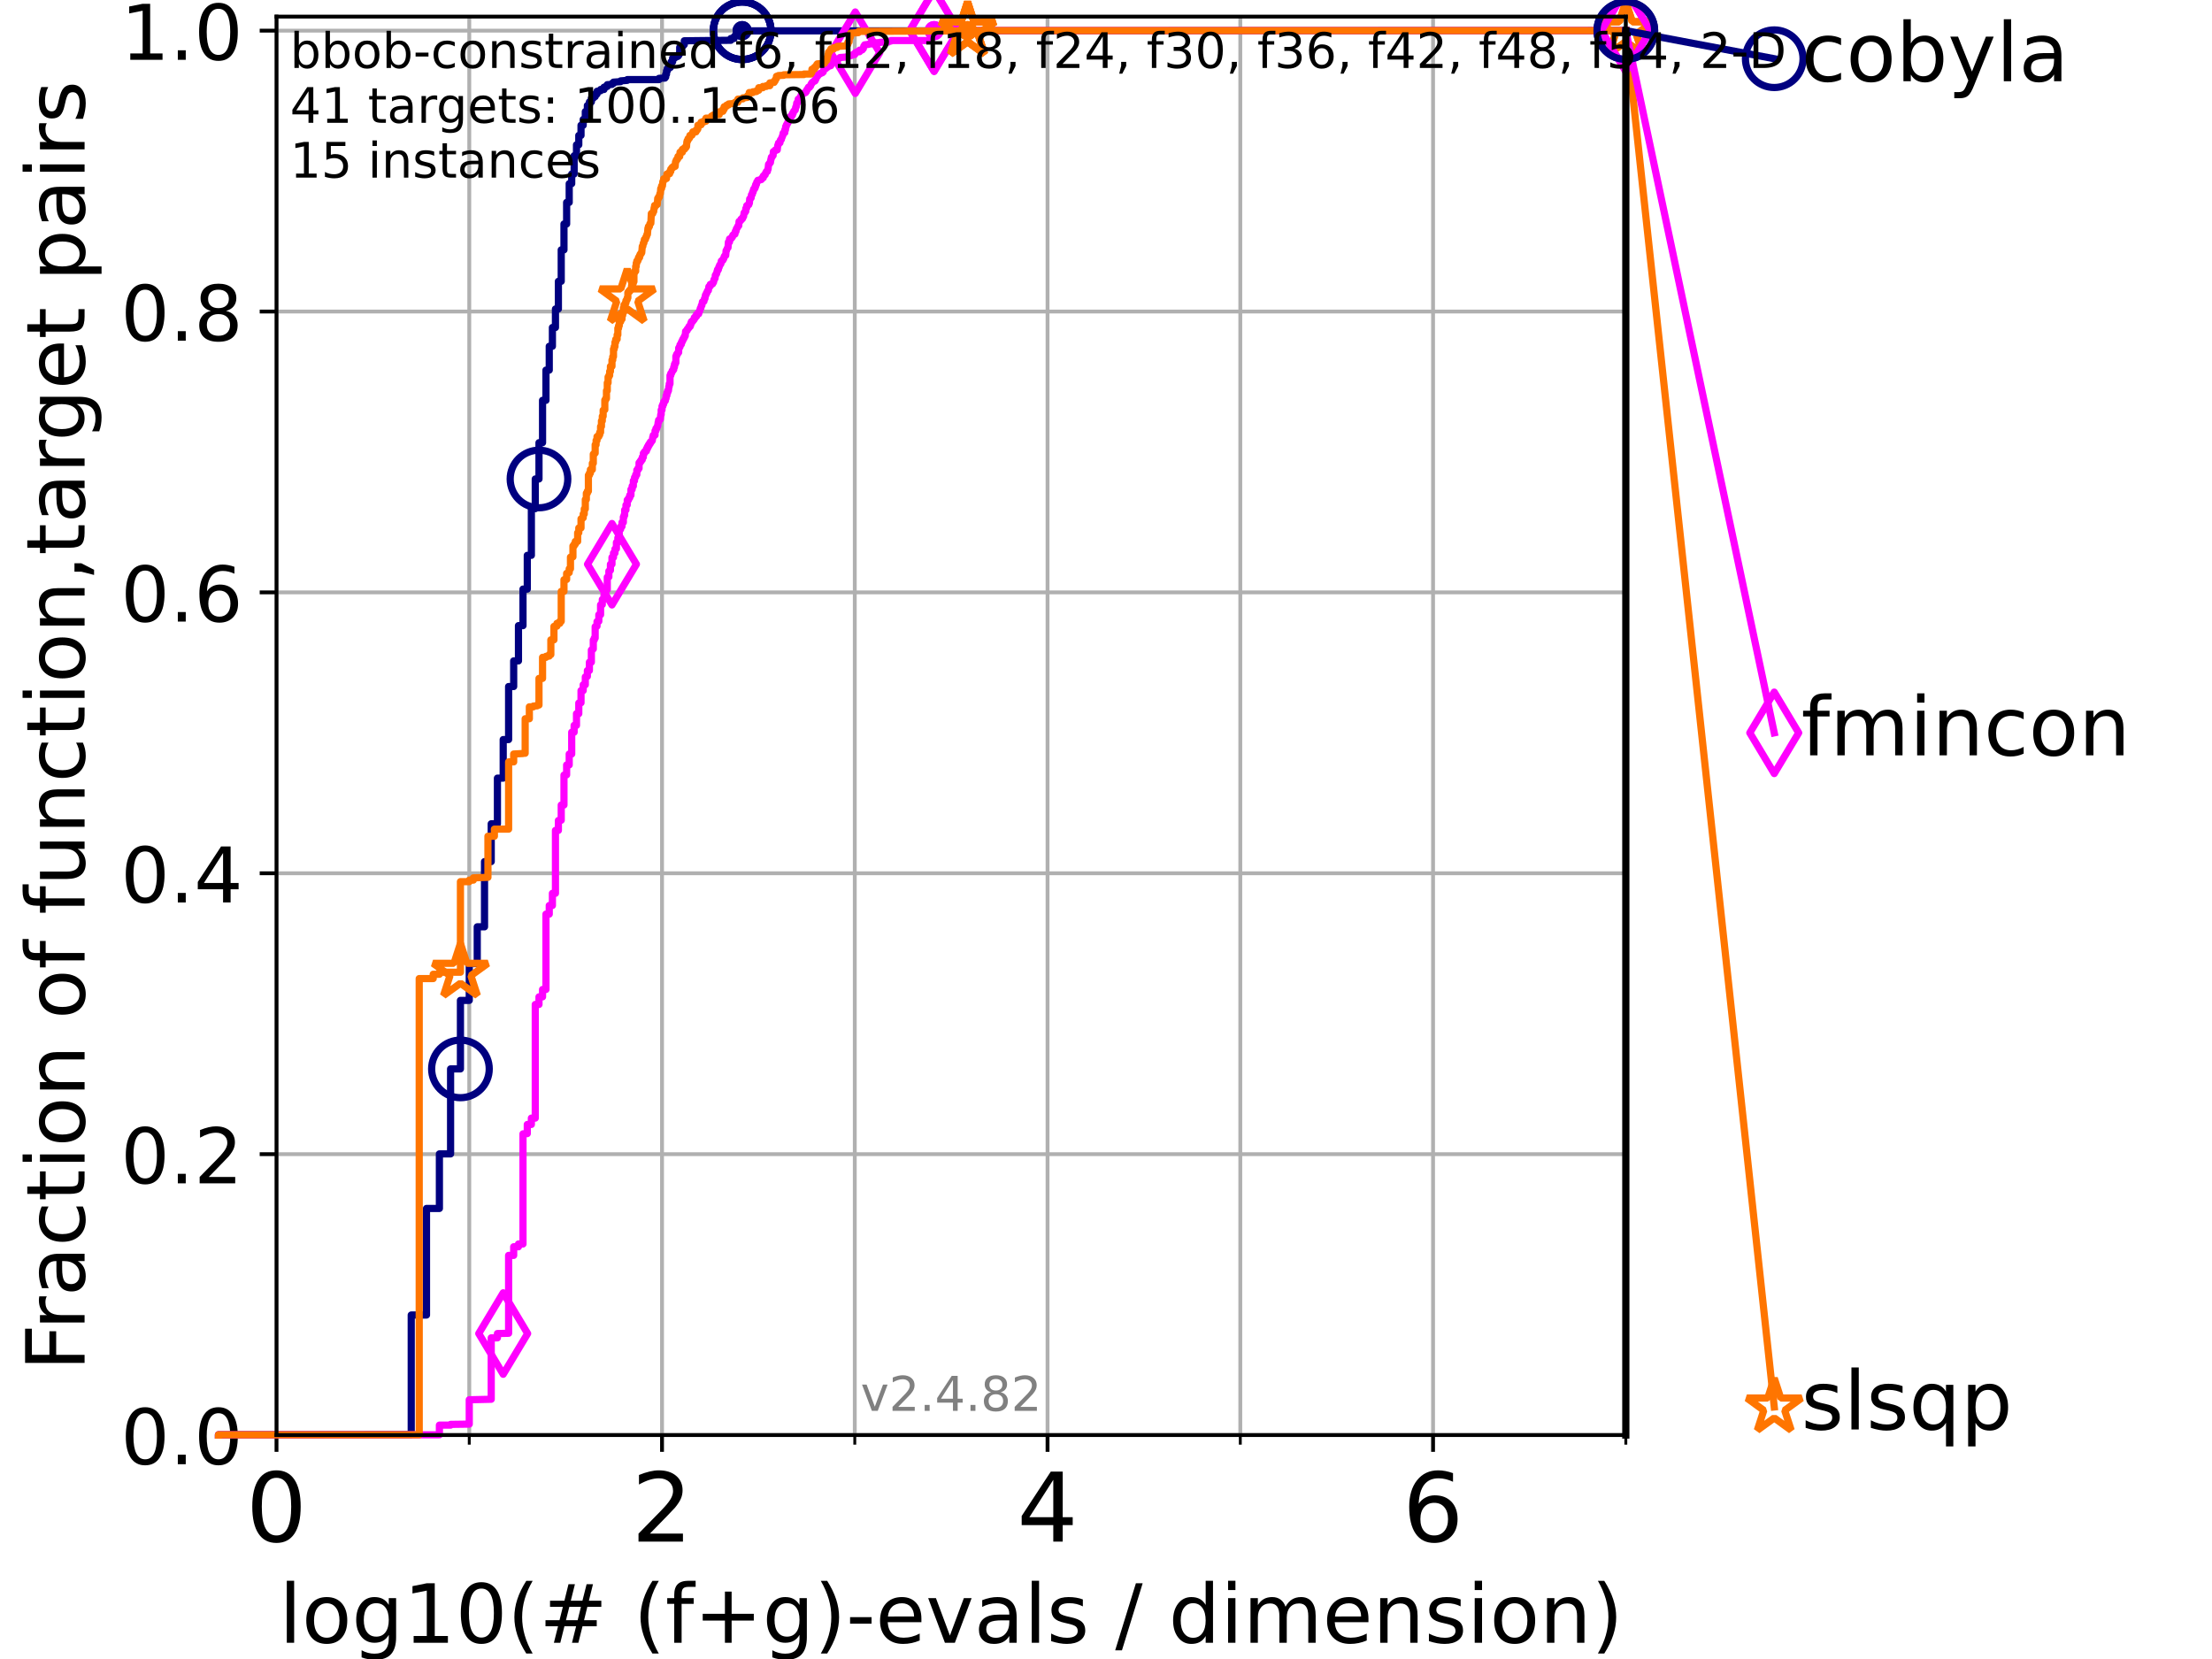 <?xml version="1.0" encoding="utf-8" standalone="no"?>
<!DOCTYPE svg PUBLIC "-//W3C//DTD SVG 1.1//EN"
  "http://www.w3.org/Graphics/SVG/1.1/DTD/svg11.dtd">
<!-- Created with matplotlib (https://matplotlib.org/) -->
<svg height="345.6pt" version="1.1" viewBox="0 0 460.8 345.6" width="460.8pt" xmlns="http://www.w3.org/2000/svg" xmlns:xlink="http://www.w3.org/1999/xlink">
 <defs>
  <style type="text/css">*{stroke-linecap:butt;stroke-linejoin:round;}</style>
 </defs>
 <g id="figure_1">
  <g id="patch_1">
   <path d="M 0 345.6 
L 460.8 345.6 
L 460.8 0 
L 0 0 
z
" style="fill:#ffffff;"/>
  </g>
  <g id="axes_1">
   <g id="patch_2">
    <path d="M 57.6 298.944 
L 338.688 298.944 
L 338.688 3.456 
L 57.6 3.456 
z
" style="fill:#ffffff;"/>
   </g>
   <g id="matplotlib.axis_1">
    <g id="xtick_1">
     <g id="line2d_1">
      <path clip-path="url(#p32def3b645)" d="M 57.6 298.944 
L 57.6 3.456 
" style="fill:none;stroke:#b0b0b0;stroke-linecap:square;stroke-width:0.8;"/>
     </g>
     <g id="line2d_2">
      <defs>
       <path d="M 0 0 
L 0 3.5 
" id="mf416a8b4da" style="stroke:#000000;stroke-width:0.8;"/>
      </defs>
      <g>
       <use style="stroke:#000000;stroke-width:0.8;" x="57.6" xlink:href="#mf416a8b4da" y="298.944"/>
      </g>
     </g>
     <g id="text_1">
      <!-- 0 -->
      <g transform="translate(51.237 321.141)scale(0.2 -0.2)">
       <defs>
        <path d="M 31.781 66.406 
Q 24.172 66.406 20.328 58.906 
Q 16.5 51.422 16.5 36.375 
Q 16.5 21.391 20.328 13.891 
Q 24.172 6.391 31.781 6.391 
Q 39.453 6.391 43.281 13.891 
Q 47.125 21.391 47.125 36.375 
Q 47.125 51.422 43.281 58.906 
Q 39.453 66.406 31.781 66.406 
z
M 31.781 74.219 
Q 44.047 74.219 50.516 64.516 
Q 56.984 54.828 56.984 36.375 
Q 56.984 17.969 50.516 8.266 
Q 44.047 -1.422 31.781 -1.422 
Q 19.531 -1.422 13.062 8.266 
Q 6.594 17.969 6.594 36.375 
Q 6.594 54.828 13.062 64.516 
Q 19.531 74.219 31.781 74.219 
z
" id="DejaVuSans-48"/>
       </defs>
       <use xlink:href="#DejaVuSans-48"/>
      </g>
     </g>
    </g>
    <g id="xtick_2">
     <g id="line2d_3">
      <path clip-path="url(#p32def3b645)" d="M 137.911 298.944 
L 137.911 3.456 
" style="fill:none;stroke:#b0b0b0;stroke-linecap:square;stroke-width:0.8;"/>
     </g>
     <g id="line2d_4">
      <g>
       <use style="stroke:#000000;stroke-width:0.8;" x="137.911" xlink:href="#mf416a8b4da" y="298.944"/>
      </g>
     </g>
     <g id="text_2">
      <!-- 2 -->
      <g transform="translate(131.548 321.141)scale(0.2 -0.2)">
       <defs>
        <path d="M 19.188 8.297 
L 53.609 8.297 
L 53.609 0 
L 7.328 0 
L 7.328 8.297 
Q 12.938 14.109 22.625 23.891 
Q 32.328 33.688 34.812 36.531 
Q 39.547 41.844 41.422 45.531 
Q 43.312 49.219 43.312 52.781 
Q 43.312 58.594 39.234 62.25 
Q 35.156 65.922 28.609 65.922 
Q 23.969 65.922 18.812 64.312 
Q 13.672 62.703 7.812 59.422 
L 7.812 69.391 
Q 13.766 71.781 18.938 73 
Q 24.125 74.219 28.422 74.219 
Q 39.75 74.219 46.484 68.547 
Q 53.219 62.891 53.219 53.422 
Q 53.219 48.922 51.531 44.891 
Q 49.859 40.875 45.406 35.406 
Q 44.188 33.984 37.641 27.219 
Q 31.109 20.453 19.188 8.297 
z
" id="DejaVuSans-50"/>
       </defs>
       <use xlink:href="#DejaVuSans-50"/>
      </g>
     </g>
    </g>
    <g id="xtick_3">
     <g id="line2d_5">
      <path clip-path="url(#p32def3b645)" d="M 218.222 298.944 
L 218.222 3.456 
" style="fill:none;stroke:#b0b0b0;stroke-linecap:square;stroke-width:0.8;"/>
     </g>
     <g id="line2d_6">
      <g>
       <use style="stroke:#000000;stroke-width:0.8;" x="218.222" xlink:href="#mf416a8b4da" y="298.944"/>
      </g>
     </g>
     <g id="text_3">
      <!-- 4 -->
      <g transform="translate(211.859 321.141)scale(0.2 -0.2)">
       <defs>
        <path d="M 37.797 64.312 
L 12.891 25.391 
L 37.797 25.391 
z
M 35.203 72.906 
L 47.609 72.906 
L 47.609 25.391 
L 58.016 25.391 
L 58.016 17.188 
L 47.609 17.188 
L 47.609 0 
L 37.797 0 
L 37.797 17.188 
L 4.891 17.188 
L 4.891 26.703 
z
" id="DejaVuSans-52"/>
       </defs>
       <use xlink:href="#DejaVuSans-52"/>
      </g>
     </g>
    </g>
    <g id="xtick_4">
     <g id="line2d_7">
      <path clip-path="url(#p32def3b645)" d="M 298.533 298.944 
L 298.533 3.456 
" style="fill:none;stroke:#b0b0b0;stroke-linecap:square;stroke-width:0.8;"/>
     </g>
     <g id="line2d_8">
      <g>
       <use style="stroke:#000000;stroke-width:0.8;" x="298.533" xlink:href="#mf416a8b4da" y="298.944"/>
      </g>
     </g>
     <g id="text_4">
      <!-- 6 -->
      <g transform="translate(292.17 321.141)scale(0.2 -0.2)">
       <defs>
        <path d="M 33.016 40.375 
Q 26.375 40.375 22.484 35.828 
Q 18.609 31.297 18.609 23.391 
Q 18.609 15.531 22.484 10.953 
Q 26.375 6.391 33.016 6.391 
Q 39.656 6.391 43.531 10.953 
Q 47.406 15.531 47.406 23.391 
Q 47.406 31.297 43.531 35.828 
Q 39.656 40.375 33.016 40.375 
z
M 52.594 71.297 
L 52.594 62.312 
Q 48.875 64.062 45.094 64.984 
Q 41.312 65.922 37.594 65.922 
Q 27.828 65.922 22.672 59.328 
Q 17.531 52.734 16.797 39.406 
Q 19.672 43.656 24.016 45.922 
Q 28.375 48.188 33.594 48.188 
Q 44.578 48.188 50.953 41.516 
Q 57.328 34.859 57.328 23.391 
Q 57.328 12.156 50.688 5.359 
Q 44.047 -1.422 33.016 -1.422 
Q 20.359 -1.422 13.672 8.266 
Q 6.984 17.969 6.984 36.375 
Q 6.984 53.656 15.188 63.938 
Q 23.391 74.219 37.203 74.219 
Q 40.922 74.219 44.703 73.484 
Q 48.484 72.75 52.594 71.297 
z
" id="DejaVuSans-54"/>
       </defs>
       <use xlink:href="#DejaVuSans-54"/>
      </g>
     </g>
    </g>
    <g id="xtick_5">
     <g id="line2d_9">
      <path clip-path="url(#p32def3b645)" d="M 97.755 298.944 
L 97.755 3.456 
" style="fill:none;stroke:#b0b0b0;stroke-linecap:square;stroke-width:0.8;"/>
     </g>
     <g id="line2d_10">
      <defs>
       <path d="M 0 0 
L 0 2 
" id="m17db0d5398" style="stroke:#000000;stroke-width:0.6;"/>
      </defs>
      <g>
       <use style="stroke:#000000;stroke-width:0.6;" x="97.755" xlink:href="#m17db0d5398" y="298.944"/>
      </g>
     </g>
    </g>
    <g id="xtick_6">
     <g id="line2d_11">
      <path clip-path="url(#p32def3b645)" d="M 178.066 298.944 
L 178.066 3.456 
" style="fill:none;stroke:#b0b0b0;stroke-linecap:square;stroke-width:0.8;"/>
     </g>
     <g id="line2d_12">
      <g>
       <use style="stroke:#000000;stroke-width:0.6;" x="178.066" xlink:href="#m17db0d5398" y="298.944"/>
      </g>
     </g>
    </g>
    <g id="xtick_7">
     <g id="line2d_13">
      <path clip-path="url(#p32def3b645)" d="M 258.377 298.944 
L 258.377 3.456 
" style="fill:none;stroke:#b0b0b0;stroke-linecap:square;stroke-width:0.8;"/>
     </g>
     <g id="line2d_14">
      <g>
       <use style="stroke:#000000;stroke-width:0.6;" x="258.377" xlink:href="#m17db0d5398" y="298.944"/>
      </g>
     </g>
    </g>
    <g id="xtick_8">
     <g id="line2d_15">
      <path clip-path="url(#p32def3b645)" d="M 338.688 298.944 
L 338.688 3.456 
" style="fill:none;stroke:#b0b0b0;stroke-linecap:square;stroke-width:0.8;"/>
     </g>
     <g id="line2d_16">
      <g>
       <use style="stroke:#000000;stroke-width:0.6;" x="338.688" xlink:href="#m17db0d5398" y="298.944"/>
      </g>
     </g>
    </g>
    <g id="text_5">
     <!-- log10(# (f+g)-evals / dimension) -->
     <g transform="translate(58.145 342.218)scale(0.17 -0.17)">
      <defs>
       <path d="M 9.422 75.984 
L 18.406 75.984 
L 18.406 0 
L 9.422 0 
z
" id="DejaVuSans-108"/>
       <path d="M 30.609 48.391 
Q 23.391 48.391 19.188 42.75 
Q 14.984 37.109 14.984 27.297 
Q 14.984 17.484 19.156 11.844 
Q 23.344 6.203 30.609 6.203 
Q 37.797 6.203 41.984 11.859 
Q 46.188 17.531 46.188 27.297 
Q 46.188 37.016 41.984 42.703 
Q 37.797 48.391 30.609 48.391 
z
M 30.609 56 
Q 42.328 56 49.016 48.375 
Q 55.719 40.766 55.719 27.297 
Q 55.719 13.875 49.016 6.219 
Q 42.328 -1.422 30.609 -1.422 
Q 18.844 -1.422 12.172 6.219 
Q 5.516 13.875 5.516 27.297 
Q 5.516 40.766 12.172 48.375 
Q 18.844 56 30.609 56 
z
" id="DejaVuSans-111"/>
       <path d="M 45.406 27.984 
Q 45.406 37.75 41.375 43.109 
Q 37.359 48.484 30.078 48.484 
Q 22.859 48.484 18.828 43.109 
Q 14.797 37.75 14.797 27.984 
Q 14.797 18.266 18.828 12.891 
Q 22.859 7.516 30.078 7.516 
Q 37.359 7.516 41.375 12.891 
Q 45.406 18.266 45.406 27.984 
z
M 54.391 6.781 
Q 54.391 -7.172 48.188 -13.984 
Q 42 -20.797 29.203 -20.797 
Q 24.469 -20.797 20.266 -20.094 
Q 16.062 -19.391 12.109 -17.922 
L 12.109 -9.188 
Q 16.062 -11.328 19.922 -12.344 
Q 23.781 -13.375 27.781 -13.375 
Q 36.625 -13.375 41.016 -8.766 
Q 45.406 -4.156 45.406 5.172 
L 45.406 9.625 
Q 42.625 4.781 38.281 2.391 
Q 33.938 0 27.875 0 
Q 17.828 0 11.672 7.656 
Q 5.516 15.328 5.516 27.984 
Q 5.516 40.672 11.672 48.328 
Q 17.828 56 27.875 56 
Q 33.938 56 38.281 53.609 
Q 42.625 51.219 45.406 46.391 
L 45.406 54.688 
L 54.391 54.688 
z
" id="DejaVuSans-103"/>
       <path d="M 12.406 8.297 
L 28.516 8.297 
L 28.516 63.922 
L 10.984 60.406 
L 10.984 69.391 
L 28.422 72.906 
L 38.281 72.906 
L 38.281 8.297 
L 54.391 8.297 
L 54.391 0 
L 12.406 0 
z
" id="DejaVuSans-49"/>
       <path d="M 31 75.875 
Q 24.469 64.656 21.281 53.656 
Q 18.109 42.672 18.109 31.391 
Q 18.109 20.125 21.312 9.062 
Q 24.516 -2 31 -13.188 
L 23.188 -13.188 
Q 15.875 -1.703 12.234 9.375 
Q 8.594 20.453 8.594 31.391 
Q 8.594 42.281 12.203 53.312 
Q 15.828 64.359 23.188 75.875 
z
" id="DejaVuSans-40"/>
       <path d="M 51.125 44 
L 36.922 44 
L 32.812 27.688 
L 47.125 27.688 
z
M 43.797 71.781 
L 38.719 51.516 
L 52.984 51.516 
L 58.109 71.781 
L 65.922 71.781 
L 60.891 51.516 
L 76.125 51.516 
L 76.125 44 
L 58.984 44 
L 54.984 27.688 
L 70.516 27.688 
L 70.516 20.219 
L 53.078 20.219 
L 48 0 
L 40.188 0 
L 45.219 20.219 
L 30.906 20.219 
L 25.875 0 
L 18.016 0 
L 23.094 20.219 
L 7.719 20.219 
L 7.719 27.688 
L 24.906 27.688 
L 29 44 
L 13.281 44 
L 13.281 51.516 
L 30.906 51.516 
L 35.891 71.781 
z
" id="DejaVuSans-35"/>
       <path id="DejaVuSans-32"/>
       <path d="M 37.109 75.984 
L 37.109 68.5 
L 28.516 68.5 
Q 23.688 68.5 21.797 66.547 
Q 19.922 64.594 19.922 59.516 
L 19.922 54.688 
L 34.719 54.688 
L 34.719 47.703 
L 19.922 47.703 
L 19.922 0 
L 10.891 0 
L 10.891 47.703 
L 2.297 47.703 
L 2.297 54.688 
L 10.891 54.688 
L 10.891 58.5 
Q 10.891 67.625 15.141 71.797 
Q 19.391 75.984 28.609 75.984 
z
" id="DejaVuSans-102"/>
       <path d="M 46 62.703 
L 46 35.5 
L 73.188 35.5 
L 73.188 27.203 
L 46 27.203 
L 46 0 
L 37.797 0 
L 37.797 27.203 
L 10.594 27.203 
L 10.594 35.5 
L 37.797 35.5 
L 37.797 62.703 
z
" id="DejaVuSans-43"/>
       <path d="M 8.016 75.875 
L 15.828 75.875 
Q 23.141 64.359 26.781 53.312 
Q 30.422 42.281 30.422 31.391 
Q 30.422 20.453 26.781 9.375 
Q 23.141 -1.703 15.828 -13.188 
L 8.016 -13.188 
Q 14.5 -2 17.703 9.062 
Q 20.906 20.125 20.906 31.391 
Q 20.906 42.672 17.703 53.656 
Q 14.5 64.656 8.016 75.875 
z
" id="DejaVuSans-41"/>
       <path d="M 4.891 31.391 
L 31.203 31.391 
L 31.203 23.391 
L 4.891 23.391 
z
" id="DejaVuSans-45"/>
       <path d="M 56.203 29.594 
L 56.203 25.203 
L 14.891 25.203 
Q 15.484 15.922 20.484 11.062 
Q 25.484 6.203 34.422 6.203 
Q 39.594 6.203 44.453 7.469 
Q 49.312 8.734 54.109 11.281 
L 54.109 2.781 
Q 49.266 0.734 44.188 -0.344 
Q 39.109 -1.422 33.891 -1.422 
Q 20.797 -1.422 13.156 6.188 
Q 5.516 13.812 5.516 26.812 
Q 5.516 40.234 12.766 48.109 
Q 20.016 56 32.328 56 
Q 43.359 56 49.781 48.891 
Q 56.203 41.797 56.203 29.594 
z
M 47.219 32.234 
Q 47.125 39.594 43.094 43.984 
Q 39.062 48.391 32.422 48.391 
Q 24.906 48.391 20.391 44.141 
Q 15.875 39.891 15.188 32.172 
z
" id="DejaVuSans-101"/>
       <path d="M 2.984 54.688 
L 12.5 54.688 
L 29.594 8.797 
L 46.688 54.688 
L 56.203 54.688 
L 35.688 0 
L 23.484 0 
z
" id="DejaVuSans-118"/>
       <path d="M 34.281 27.484 
Q 23.391 27.484 19.188 25 
Q 14.984 22.516 14.984 16.5 
Q 14.984 11.719 18.141 8.906 
Q 21.297 6.109 26.703 6.109 
Q 34.188 6.109 38.703 11.406 
Q 43.219 16.703 43.219 25.484 
L 43.219 27.484 
z
M 52.203 31.203 
L 52.203 0 
L 43.219 0 
L 43.219 8.297 
Q 40.141 3.328 35.547 0.953 
Q 30.953 -1.422 24.312 -1.422 
Q 15.922 -1.422 10.953 3.297 
Q 6 8.016 6 15.922 
Q 6 25.141 12.172 29.828 
Q 18.359 34.516 30.609 34.516 
L 43.219 34.516 
L 43.219 35.406 
Q 43.219 41.609 39.141 45 
Q 35.062 48.391 27.688 48.391 
Q 23 48.391 18.547 47.266 
Q 14.109 46.141 10.016 43.891 
L 10.016 52.203 
Q 14.938 54.109 19.578 55.047 
Q 24.219 56 28.609 56 
Q 40.484 56 46.344 49.844 
Q 52.203 43.703 52.203 31.203 
z
" id="DejaVuSans-97"/>
       <path d="M 44.281 53.078 
L 44.281 44.578 
Q 40.484 46.531 36.375 47.5 
Q 32.281 48.484 27.875 48.484 
Q 21.188 48.484 17.844 46.438 
Q 14.5 44.391 14.5 40.281 
Q 14.5 37.156 16.891 35.375 
Q 19.281 33.594 26.516 31.984 
L 29.594 31.297 
Q 39.156 29.25 43.188 25.516 
Q 47.219 21.781 47.219 15.094 
Q 47.219 7.469 41.188 3.016 
Q 35.156 -1.422 24.609 -1.422 
Q 20.219 -1.422 15.453 -0.562 
Q 10.688 0.297 5.422 2 
L 5.422 11.281 
Q 10.406 8.688 15.234 7.391 
Q 20.062 6.109 24.812 6.109 
Q 31.156 6.109 34.562 8.281 
Q 37.984 10.453 37.984 14.406 
Q 37.984 18.062 35.516 20.016 
Q 33.062 21.969 24.703 23.781 
L 21.578 24.516 
Q 13.234 26.266 9.516 29.906 
Q 5.812 33.547 5.812 39.891 
Q 5.812 47.609 11.281 51.797 
Q 16.75 56 26.812 56 
Q 31.781 56 36.172 55.266 
Q 40.578 54.547 44.281 53.078 
z
" id="DejaVuSans-115"/>
       <path d="M 25.391 72.906 
L 33.688 72.906 
L 8.297 -9.281 
L 0 -9.281 
z
" id="DejaVuSans-47"/>
       <path d="M 45.406 46.391 
L 45.406 75.984 
L 54.391 75.984 
L 54.391 0 
L 45.406 0 
L 45.406 8.203 
Q 42.578 3.328 38.25 0.953 
Q 33.938 -1.422 27.875 -1.422 
Q 17.969 -1.422 11.734 6.484 
Q 5.516 14.406 5.516 27.297 
Q 5.516 40.188 11.734 48.094 
Q 17.969 56 27.875 56 
Q 33.938 56 38.25 53.625 
Q 42.578 51.266 45.406 46.391 
z
M 14.797 27.297 
Q 14.797 17.391 18.875 11.75 
Q 22.953 6.109 30.078 6.109 
Q 37.203 6.109 41.297 11.75 
Q 45.406 17.391 45.406 27.297 
Q 45.406 37.203 41.297 42.844 
Q 37.203 48.484 30.078 48.484 
Q 22.953 48.484 18.875 42.844 
Q 14.797 37.203 14.797 27.297 
z
" id="DejaVuSans-100"/>
       <path d="M 9.422 54.688 
L 18.406 54.688 
L 18.406 0 
L 9.422 0 
z
M 9.422 75.984 
L 18.406 75.984 
L 18.406 64.594 
L 9.422 64.594 
z
" id="DejaVuSans-105"/>
       <path d="M 52 44.188 
Q 55.375 50.25 60.062 53.125 
Q 64.75 56 71.094 56 
Q 79.641 56 84.281 50.016 
Q 88.922 44.047 88.922 33.016 
L 88.922 0 
L 79.891 0 
L 79.891 32.719 
Q 79.891 40.578 77.094 44.375 
Q 74.312 48.188 68.609 48.188 
Q 61.625 48.188 57.562 43.547 
Q 53.516 38.922 53.516 30.906 
L 53.516 0 
L 44.484 0 
L 44.484 32.719 
Q 44.484 40.625 41.703 44.406 
Q 38.922 48.188 33.109 48.188 
Q 26.219 48.188 22.156 43.531 
Q 18.109 38.875 18.109 30.906 
L 18.109 0 
L 9.078 0 
L 9.078 54.688 
L 18.109 54.688 
L 18.109 46.188 
Q 21.188 51.219 25.484 53.609 
Q 29.781 56 35.688 56 
Q 41.656 56 45.828 52.969 
Q 50 49.953 52 44.188 
z
" id="DejaVuSans-109"/>
       <path d="M 54.891 33.016 
L 54.891 0 
L 45.906 0 
L 45.906 32.719 
Q 45.906 40.484 42.875 44.328 
Q 39.844 48.188 33.797 48.188 
Q 26.516 48.188 22.312 43.547 
Q 18.109 38.922 18.109 30.906 
L 18.109 0 
L 9.078 0 
L 9.078 54.688 
L 18.109 54.688 
L 18.109 46.188 
Q 21.344 51.125 25.703 53.562 
Q 30.078 56 35.797 56 
Q 45.219 56 50.047 50.172 
Q 54.891 44.344 54.891 33.016 
z
" id="DejaVuSans-110"/>
      </defs>
      <use xlink:href="#DejaVuSans-108"/>
      <use x="27.783" xlink:href="#DejaVuSans-111"/>
      <use x="88.965" xlink:href="#DejaVuSans-103"/>
      <use x="152.441" xlink:href="#DejaVuSans-49"/>
      <use x="216.064" xlink:href="#DejaVuSans-48"/>
      <use x="279.688" xlink:href="#DejaVuSans-40"/>
      <use x="318.701" xlink:href="#DejaVuSans-35"/>
      <use x="402.49" xlink:href="#DejaVuSans-32"/>
      <use x="434.277" xlink:href="#DejaVuSans-40"/>
      <use x="473.291" xlink:href="#DejaVuSans-102"/>
      <use x="508.496" xlink:href="#DejaVuSans-43"/>
      <use x="592.285" xlink:href="#DejaVuSans-103"/>
      <use x="655.762" xlink:href="#DejaVuSans-41"/>
      <use x="694.775" xlink:href="#DejaVuSans-45"/>
      <use x="730.859" xlink:href="#DejaVuSans-101"/>
      <use x="792.383" xlink:href="#DejaVuSans-118"/>
      <use x="851.562" xlink:href="#DejaVuSans-97"/>
      <use x="912.842" xlink:href="#DejaVuSans-108"/>
      <use x="940.625" xlink:href="#DejaVuSans-115"/>
      <use x="992.725" xlink:href="#DejaVuSans-32"/>
      <use x="1024.512" xlink:href="#DejaVuSans-47"/>
      <use x="1058.203" xlink:href="#DejaVuSans-32"/>
      <use x="1089.99" xlink:href="#DejaVuSans-100"/>
      <use x="1153.467" xlink:href="#DejaVuSans-105"/>
      <use x="1181.25" xlink:href="#DejaVuSans-109"/>
      <use x="1278.662" xlink:href="#DejaVuSans-101"/>
      <use x="1340.186" xlink:href="#DejaVuSans-110"/>
      <use x="1403.564" xlink:href="#DejaVuSans-115"/>
      <use x="1455.664" xlink:href="#DejaVuSans-105"/>
      <use x="1483.447" xlink:href="#DejaVuSans-111"/>
      <use x="1544.629" xlink:href="#DejaVuSans-110"/>
      <use x="1608.008" xlink:href="#DejaVuSans-41"/>
     </g>
    </g>
   </g>
   <g id="matplotlib.axis_2">
    <g id="ytick_1">
     <g id="line2d_17">
      <path clip-path="url(#p32def3b645)" d="M 57.6 298.944 
L 338.688 298.944 
" style="fill:none;stroke:#b0b0b0;stroke-linecap:square;stroke-width:0.8;"/>
     </g>
     <g id="line2d_18">
      <defs>
       <path d="M 0 0 
L -3.5 0 
" id="m8efe5921a1" style="stroke:#000000;stroke-width:0.8;"/>
      </defs>
      <g>
       <use style="stroke:#000000;stroke-width:0.8;" x="57.6" xlink:href="#m8efe5921a1" y="298.944"/>
      </g>
     </g>
     <g id="text_6">
      <!-- 0.0 -->
      <g transform="translate(25.155 305.023)scale(0.16 -0.16)">
       <defs>
        <path d="M 10.688 12.406 
L 21 12.406 
L 21 0 
L 10.688 0 
z
" id="DejaVuSans-46"/>
       </defs>
       <use xlink:href="#DejaVuSans-48"/>
       <use x="63.623" xlink:href="#DejaVuSans-46"/>
       <use x="95.41" xlink:href="#DejaVuSans-48"/>
      </g>
     </g>
    </g>
    <g id="ytick_2">
     <g id="line2d_19">
      <path clip-path="url(#p32def3b645)" d="M 57.6 240.432 
L 338.688 240.432 
" style="fill:none;stroke:#b0b0b0;stroke-linecap:square;stroke-width:0.8;"/>
     </g>
     <g id="line2d_20">
      <g>
       <use style="stroke:#000000;stroke-width:0.8;" x="57.6" xlink:href="#m8efe5921a1" y="240.432"/>
      </g>
     </g>
     <g id="text_7">
      <!-- 0.2 -->
      <g transform="translate(25.155 246.51)scale(0.16 -0.16)">
       <use xlink:href="#DejaVuSans-48"/>
       <use x="63.623" xlink:href="#DejaVuSans-46"/>
       <use x="95.41" xlink:href="#DejaVuSans-50"/>
      </g>
     </g>
    </g>
    <g id="ytick_3">
     <g id="line2d_21">
      <path clip-path="url(#p32def3b645)" d="M 57.6 181.919 
L 338.688 181.919 
" style="fill:none;stroke:#b0b0b0;stroke-linecap:square;stroke-width:0.8;"/>
     </g>
     <g id="line2d_22">
      <g>
       <use style="stroke:#000000;stroke-width:0.8;" x="57.6" xlink:href="#m8efe5921a1" y="181.919"/>
      </g>
     </g>
     <g id="text_8">
      <!-- 0.4 -->
      <g transform="translate(25.155 187.998)scale(0.16 -0.16)">
       <use xlink:href="#DejaVuSans-48"/>
       <use x="63.623" xlink:href="#DejaVuSans-46"/>
       <use x="95.41" xlink:href="#DejaVuSans-52"/>
      </g>
     </g>
    </g>
    <g id="ytick_4">
     <g id="line2d_23">
      <path clip-path="url(#p32def3b645)" d="M 57.6 123.407 
L 338.688 123.407 
" style="fill:none;stroke:#b0b0b0;stroke-linecap:square;stroke-width:0.8;"/>
     </g>
     <g id="line2d_24">
      <g>
       <use style="stroke:#000000;stroke-width:0.8;" x="57.6" xlink:href="#m8efe5921a1" y="123.407"/>
      </g>
     </g>
     <g id="text_9">
      <!-- 0.6 -->
      <g transform="translate(25.155 129.485)scale(0.16 -0.16)">
       <use xlink:href="#DejaVuSans-48"/>
       <use x="63.623" xlink:href="#DejaVuSans-46"/>
       <use x="95.41" xlink:href="#DejaVuSans-54"/>
      </g>
     </g>
    </g>
    <g id="ytick_5">
     <g id="line2d_25">
      <path clip-path="url(#p32def3b645)" d="M 57.6 64.894 
L 338.688 64.894 
" style="fill:none;stroke:#b0b0b0;stroke-linecap:square;stroke-width:0.8;"/>
     </g>
     <g id="line2d_26">
      <g>
       <use style="stroke:#000000;stroke-width:0.8;" x="57.6" xlink:href="#m8efe5921a1" y="64.894"/>
      </g>
     </g>
     <g id="text_10">
      <!-- 0.8 -->
      <g transform="translate(25.155 70.973)scale(0.16 -0.16)">
       <defs>
        <path d="M 31.781 34.625 
Q 24.75 34.625 20.719 30.859 
Q 16.703 27.094 16.703 20.516 
Q 16.703 13.922 20.719 10.156 
Q 24.75 6.391 31.781 6.391 
Q 38.812 6.391 42.859 10.172 
Q 46.922 13.969 46.922 20.516 
Q 46.922 27.094 42.891 30.859 
Q 38.875 34.625 31.781 34.625 
z
M 21.922 38.812 
Q 15.578 40.375 12.031 44.719 
Q 8.5 49.078 8.5 55.328 
Q 8.5 64.062 14.719 69.141 
Q 20.953 74.219 31.781 74.219 
Q 42.672 74.219 48.875 69.141 
Q 55.078 64.062 55.078 55.328 
Q 55.078 49.078 51.531 44.719 
Q 48 40.375 41.703 38.812 
Q 48.828 37.156 52.797 32.312 
Q 56.781 27.484 56.781 20.516 
Q 56.781 9.906 50.312 4.234 
Q 43.844 -1.422 31.781 -1.422 
Q 19.734 -1.422 13.25 4.234 
Q 6.781 9.906 6.781 20.516 
Q 6.781 27.484 10.781 32.312 
Q 14.797 37.156 21.922 38.812 
z
M 18.312 54.391 
Q 18.312 48.734 21.844 45.562 
Q 25.391 42.391 31.781 42.391 
Q 38.141 42.391 41.719 45.562 
Q 45.312 48.734 45.312 54.391 
Q 45.312 60.062 41.719 63.234 
Q 38.141 66.406 31.781 66.406 
Q 25.391 66.406 21.844 63.234 
Q 18.312 60.062 18.312 54.391 
z
" id="DejaVuSans-56"/>
       </defs>
       <use xlink:href="#DejaVuSans-48"/>
       <use x="63.623" xlink:href="#DejaVuSans-46"/>
       <use x="95.41" xlink:href="#DejaVuSans-56"/>
      </g>
     </g>
    </g>
    <g id="ytick_6">
     <g id="line2d_27">
      <path clip-path="url(#p32def3b645)" d="M 57.6 6.382 
L 338.688 6.382 
" style="fill:none;stroke:#b0b0b0;stroke-linecap:square;stroke-width:0.8;"/>
     </g>
     <g id="line2d_28">
      <g>
       <use style="stroke:#000000;stroke-width:0.8;" x="57.6" xlink:href="#m8efe5921a1" y="6.382"/>
      </g>
     </g>
     <g id="text_11">
      <!-- 1.0 -->
      <g transform="translate(25.155 12.46)scale(0.16 -0.16)">
       <use xlink:href="#DejaVuSans-49"/>
       <use x="63.623" xlink:href="#DejaVuSans-46"/>
       <use x="95.41" xlink:href="#DejaVuSans-48"/>
      </g>
     </g>
    </g>
    <g id="text_12">
     <!-- Fraction of function,target pairs -->
     <g transform="translate(17.62 285.585)rotate(-90)scale(0.17 -0.17)">
      <defs>
       <path d="M 9.812 72.906 
L 51.703 72.906 
L 51.703 64.594 
L 19.672 64.594 
L 19.672 43.109 
L 48.578 43.109 
L 48.578 34.812 
L 19.672 34.812 
L 19.672 0 
L 9.812 0 
z
" id="DejaVuSans-70"/>
       <path d="M 41.109 46.297 
Q 39.594 47.172 37.812 47.578 
Q 36.031 48 33.891 48 
Q 26.266 48 22.188 43.047 
Q 18.109 38.094 18.109 28.812 
L 18.109 0 
L 9.078 0 
L 9.078 54.688 
L 18.109 54.688 
L 18.109 46.188 
Q 20.953 51.172 25.484 53.578 
Q 30.031 56 36.531 56 
Q 37.453 56 38.578 55.875 
Q 39.703 55.766 41.062 55.516 
z
" id="DejaVuSans-114"/>
       <path d="M 48.781 52.594 
L 48.781 44.188 
Q 44.969 46.297 41.141 47.344 
Q 37.312 48.391 33.406 48.391 
Q 24.656 48.391 19.812 42.844 
Q 14.984 37.312 14.984 27.297 
Q 14.984 17.281 19.812 11.734 
Q 24.656 6.203 33.406 6.203 
Q 37.312 6.203 41.141 7.25 
Q 44.969 8.297 48.781 10.406 
L 48.781 2.094 
Q 45.016 0.344 40.984 -0.531 
Q 36.969 -1.422 32.422 -1.422 
Q 20.062 -1.422 12.781 6.344 
Q 5.516 14.109 5.516 27.297 
Q 5.516 40.672 12.859 48.328 
Q 20.219 56 33.016 56 
Q 37.156 56 41.109 55.141 
Q 45.062 54.297 48.781 52.594 
z
" id="DejaVuSans-99"/>
       <path d="M 18.312 70.219 
L 18.312 54.688 
L 36.812 54.688 
L 36.812 47.703 
L 18.312 47.703 
L 18.312 18.016 
Q 18.312 11.328 20.141 9.422 
Q 21.969 7.516 27.594 7.516 
L 36.812 7.516 
L 36.812 0 
L 27.594 0 
Q 17.188 0 13.234 3.875 
Q 9.281 7.766 9.281 18.016 
L 9.281 47.703 
L 2.688 47.703 
L 2.688 54.688 
L 9.281 54.688 
L 9.281 70.219 
z
" id="DejaVuSans-116"/>
       <path d="M 8.5 21.578 
L 8.5 54.688 
L 17.484 54.688 
L 17.484 21.922 
Q 17.484 14.156 20.5 10.266 
Q 23.531 6.391 29.594 6.391 
Q 36.859 6.391 41.078 11.031 
Q 45.312 15.672 45.312 23.688 
L 45.312 54.688 
L 54.297 54.688 
L 54.297 0 
L 45.312 0 
L 45.312 8.406 
Q 42.047 3.422 37.719 1 
Q 33.406 -1.422 27.688 -1.422 
Q 18.266 -1.422 13.375 4.438 
Q 8.5 10.297 8.5 21.578 
z
M 31.109 56 
z
" id="DejaVuSans-117"/>
       <path d="M 11.719 12.406 
L 22.016 12.406 
L 22.016 4 
L 14.016 -11.625 
L 7.719 -11.625 
L 11.719 4 
z
" id="DejaVuSans-44"/>
       <path d="M 18.109 8.203 
L 18.109 -20.797 
L 9.078 -20.797 
L 9.078 54.688 
L 18.109 54.688 
L 18.109 46.391 
Q 20.953 51.266 25.266 53.625 
Q 29.594 56 35.594 56 
Q 45.562 56 51.781 48.094 
Q 58.016 40.188 58.016 27.297 
Q 58.016 14.406 51.781 6.484 
Q 45.562 -1.422 35.594 -1.422 
Q 29.594 -1.422 25.266 0.953 
Q 20.953 3.328 18.109 8.203 
z
M 48.688 27.297 
Q 48.688 37.203 44.609 42.844 
Q 40.531 48.484 33.406 48.484 
Q 26.266 48.484 22.188 42.844 
Q 18.109 37.203 18.109 27.297 
Q 18.109 17.391 22.188 11.75 
Q 26.266 6.109 33.406 6.109 
Q 40.531 6.109 44.609 11.75 
Q 48.688 17.391 48.688 27.297 
z
" id="DejaVuSans-112"/>
      </defs>
      <use xlink:href="#DejaVuSans-70"/>
      <use x="50.27" xlink:href="#DejaVuSans-114"/>
      <use x="91.383" xlink:href="#DejaVuSans-97"/>
      <use x="152.662" xlink:href="#DejaVuSans-99"/>
      <use x="207.643" xlink:href="#DejaVuSans-116"/>
      <use x="246.852" xlink:href="#DejaVuSans-105"/>
      <use x="274.635" xlink:href="#DejaVuSans-111"/>
      <use x="335.816" xlink:href="#DejaVuSans-110"/>
      <use x="399.195" xlink:href="#DejaVuSans-32"/>
      <use x="430.982" xlink:href="#DejaVuSans-111"/>
      <use x="492.164" xlink:href="#DejaVuSans-102"/>
      <use x="527.369" xlink:href="#DejaVuSans-32"/>
      <use x="559.156" xlink:href="#DejaVuSans-102"/>
      <use x="594.361" xlink:href="#DejaVuSans-117"/>
      <use x="657.74" xlink:href="#DejaVuSans-110"/>
      <use x="721.119" xlink:href="#DejaVuSans-99"/>
      <use x="776.1" xlink:href="#DejaVuSans-116"/>
      <use x="815.309" xlink:href="#DejaVuSans-105"/>
      <use x="843.092" xlink:href="#DejaVuSans-111"/>
      <use x="904.273" xlink:href="#DejaVuSans-110"/>
      <use x="967.652" xlink:href="#DejaVuSans-44"/>
      <use x="999.439" xlink:href="#DejaVuSans-116"/>
      <use x="1038.648" xlink:href="#DejaVuSans-97"/>
      <use x="1099.928" xlink:href="#DejaVuSans-114"/>
      <use x="1139.291" xlink:href="#DejaVuSans-103"/>
      <use x="1202.768" xlink:href="#DejaVuSans-101"/>
      <use x="1264.291" xlink:href="#DejaVuSans-116"/>
      <use x="1303.5" xlink:href="#DejaVuSans-32"/>
      <use x="1335.287" xlink:href="#DejaVuSans-112"/>
      <use x="1398.764" xlink:href="#DejaVuSans-97"/>
      <use x="1460.043" xlink:href="#DejaVuSans-105"/>
      <use x="1487.826" xlink:href="#DejaVuSans-114"/>
      <use x="1528.939" xlink:href="#DejaVuSans-115"/>
     </g>
    </g>
   </g>
   <g id="line2d_29">
    <defs>
     <path d="M 0 1.5 
C 0.398 1.5 0.779 1.342 1.061 1.061 
C 1.342 0.779 1.5 0.398 1.5 0 
C 1.5 -0.398 1.342 -0.779 1.061 -1.061 
C 0.779 -1.342 0.398 -1.5 0 -1.5 
C -0.398 -1.5 -0.779 -1.342 -1.061 -1.061 
C -1.342 -0.779 -1.5 -0.398 -1.5 0 
C -1.5 0.398 -1.342 0.779 -1.061 1.061 
C -0.779 1.342 -0.398 1.5 0 1.5 
z
" id="m1d0af7de48" style="stroke:#000080;"/>
    </defs>
    <g>
     <use style="fill:#000080;stroke:#000080;" x="154.608" xlink:href="#m1d0af7de48" y="6.382"/>
     <use style="fill:#000080;stroke:#000080;" x="154.608" xlink:href="#m1d0af7de48" y="6.382"/>
    </g>
   </g>
   <g id="line2d_30">
    <path d="M 45.512 298.944 
L 45.512 298.891 
L 85.667 298.838 
L 85.667 273.943 
L 88.847 273.943 
L 88.847 251.743 
L 91.535 251.743 
L 91.535 240.379 
L 93.864 240.379 
L 93.864 222.672 
L 95.918 222.672 
L 95.918 208.4 
L 97.755 208.4 
L 97.755 200.736 
L 99.418 200.736 
L 99.418 193.072 
L 100.935 193.072 
L 100.935 179.488 
L 102.331 179.488 
L 102.331 171.612 
L 103.623 171.612 
L 103.623 162.098 
L 104.826 162.098 
L 104.826 154.064 
L 105.952 154.064 
L 105.952 143.016 
L 107.009 143.016 
L 107.009 137.678 
L 108.006 137.678 
L 108.006 130.331 
L 108.949 130.331 
L 108.949 122.719 
L 109.843 122.719 
L 109.843 115.689 
L 110.694 115.689 
L 110.694 105.964 
L 111.506 105.964 
L 111.506 99.78 
L 112.281 99.78 
L 112.281 92.221 
L 113.023 92.221 
L 113.023 83.394 
L 113.735 83.394 
L 113.735 77.104 
L 114.419 77.104 
L 114.419 72.135 
L 115.077 72.135 
L 115.077 68.224 
L 115.711 68.224 
L 115.711 64.366 
L 116.323 64.366 
L 116.323 58.604 
L 116.914 58.604 
L 116.914 52.05 
L 117.486 52.05 
L 117.486 46.659 
L 118.04 46.659 
L 118.04 42.166 
L 118.577 42.166 
L 118.577 38.254 
L 119.097 38.254 
L 119.097 36.246 
L 119.603 36.246 
L 119.603 32.44 
L 120.094 32.44 
L 120.094 30.167 
L 120.572 30.167 
L 120.572 28.211 
L 121.037 28.211 
L 121.037 26.097 
L 121.49 26.097 
L 121.49 24.882 
L 121.931 24.882 
L 121.931 23.243 
L 122.362 23.243 
L 122.362 21.974 
L 122.782 21.974 
L 122.782 21.234 
L 123.193 21.234 
L 123.193 20.442 
L 123.594 20.442 
L 123.594 20.124 
L 123.985 20.124 
L 123.985 19.596 
L 124.369 19.596 
L 124.369 19.014 
L 125.111 18.909 
L 125.111 18.644 
L 125.823 18.644 
L 125.823 18.169 
L 126.168 18.169 
L 126.168 18.01 
L 126.507 18.01 
L 126.507 17.64 
L 127.485 17.587 
L 127.485 17.376 
L 127.799 17.376 
L 127.799 17.112 
L 129.291 17.006 
L 129.291 16.847 
L 130.665 16.742 
L 130.665 16.583 
L 137.29 16.583 
L 137.29 16.319 
L 138.511 16.266 
L 138.511 16.054 
L 138.678 16.054 
L 138.678 15.473 
L 138.845 15.473 
L 138.845 14.786 
L 139.009 14.786 
L 139.009 14.257 
L 139.334 14.257 
L 139.334 14.046 
L 139.652 14.046 
L 139.652 13.464 
L 139.809 13.464 
L 139.809 12.883 
L 140.119 12.883 
L 140.119 12.09 
L 140.574 12.09 
L 140.574 11.826 
L 141.163 11.773 
L 141.163 11.667 
L 141.307 11.667 
L 141.307 11.456 
L 141.45 11.456 
L 141.45 11.192 
L 141.592 11.192 
L 141.592 9.87 
L 142.01 9.87 
L 142.01 9.606 
L 142.284 9.606 
L 142.284 9.447 
L 142.419 9.447 
L 142.419 9.289 
L 142.553 9.289 
L 142.553 8.496 
L 152.246 8.39 
L 152.246 8.02 
L 152.922 8.02 
L 152.996 7.544 
L 153.431 7.439 
L 153.431 7.227 
L 153.855 7.174 
L 153.855 7.016 
L 153.995 7.016 
L 153.995 6.804 
L 154.27 6.699 
L 154.27 6.434 
L 338.688 6.382 
L 338.688 6.382 
" style="fill:none;stroke:#000080;stroke-linecap:square;stroke-width:1.5;"/>
   </g>
   <g id="line2d_31">
    <defs>
     <path d="M 0 6 
C 1.591 6 3.117 5.368 4.243 4.243 
C 5.368 3.117 6 1.591 6 0 
C 6 -1.591 5.368 -3.117 4.243 -4.243 
C 3.117 -5.368 1.591 -6 0 -6 
C -1.591 -6 -3.117 -5.368 -4.243 -4.243 
C -5.368 -3.117 -6 -1.591 -6 0 
C -6 1.591 -5.368 3.117 -4.243 4.243 
C -3.117 5.368 -1.591 6 0 6 
z
" id="mbded30de41" style="stroke:#000080;stroke-width:1.5;"/>
    </defs>
    <g>
     <use style="fill-opacity:0;stroke:#000080;stroke-width:1.5;" x="95.918" xlink:href="#mbded30de41" y="222.672"/>
     <use style="fill-opacity:0;stroke:#000080;stroke-width:1.5;" x="112.281" xlink:href="#mbded30de41" y="99.78"/>
     <use style="fill-opacity:0;stroke:#000080;stroke-width:1.5;" x="154.608" xlink:href="#mbded30de41" y="6.434"/>
     <use style="fill-opacity:0;stroke:#000080;stroke-width:1.5;" x="154.608" xlink:href="#mbded30de41" y="6.382"/>
     <use style="fill-opacity:0;stroke:#000080;stroke-width:1.5;" x="154.608" xlink:href="#mbded30de41" y="6.382"/>
     <use style="fill-opacity:0;stroke:#000080;stroke-width:1.5;" x="338.688" xlink:href="#mbded30de41" y="6.382"/>
    </g>
   </g>
   <g id="line2d_32">
    <path style="fill:none;stroke:#000080;stroke-linecap:square;stroke-width:1.5;"/>
    <g/>
   </g>
   <g id="line2d_33">
    <defs>
     <path d="M 0 1.5 
C 0.398 1.5 0.779 1.342 1.061 1.061 
C 1.342 0.779 1.5 0.398 1.5 0 
C 1.5 -0.398 1.342 -0.779 1.061 -1.061 
C 0.779 -1.342 0.398 -1.5 0 -1.5 
C -0.398 -1.5 -0.779 -1.342 -1.061 -1.061 
C -1.342 -0.779 -1.5 -0.398 -1.5 0 
C -1.5 0.398 -1.342 0.779 -1.061 1.061 
C -0.779 1.342 -0.398 1.5 0 1.5 
z
" id="m65dd7e3f96" style="stroke:#ff00ff;"/>
    </defs>
    <g>
     <use style="fill:#ff00ff;stroke:#ff00ff;" x="194.595" xlink:href="#m65dd7e3f96" y="6.382"/>
     <use style="fill:#ff00ff;stroke:#ff00ff;" x="194.595" xlink:href="#m65dd7e3f96" y="6.382"/>
    </g>
   </g>
   <g id="line2d_34">
    <path d="M 45.512 298.944 
L 45.512 298.891 
L 91.535 298.891 
L 91.535 296.883 
L 93.864 296.883 
L 93.864 296.724 
L 97.755 296.671 
L 97.755 291.597 
L 102.331 291.491 
L 102.331 278.7 
L 103.623 278.7 
L 103.623 277.801 
L 105.952 277.748 
L 105.952 261.521 
L 107.009 261.521 
L 107.009 259.724 
L 108.006 259.724 
L 108.006 259.143 
L 108.949 259.143 
L 108.949 236.203 
L 109.843 236.15 
L 109.843 234.247 
L 110.694 234.247 
L 110.694 232.926 
L 111.506 232.926 
L 111.506 209.246 
L 112.281 209.246 
L 112.281 207.66 
L 113.023 207.66 
L 113.023 206.127 
L 113.735 206.127 
L 113.735 190.429 
L 114.419 190.429 
L 114.419 188.632 
L 115.077 188.632 
L 115.077 186.095 
L 115.711 186.095 
L 115.711 172.986 
L 116.323 172.986 
L 116.323 170.925 
L 116.914 170.872 
L 116.914 167.701 
L 117.486 167.701 
L 117.486 161.463 
L 118.04 161.411 
L 118.04 159.349 
L 118.577 159.349 
L 118.577 157.076 
L 119.097 157.076 
L 119.097 152.531 
L 119.603 152.531 
L 119.603 151.104 
L 120.094 151.104 
L 120.094 148.672 
L 120.572 148.672 
L 120.572 146.452 
L 121.037 146.399 
L 121.037 143.862 
L 121.49 143.862 
L 121.49 142.646 
L 121.931 142.646 
L 121.931 141.008 
L 122.362 140.902 
L 122.362 139.686 
L 122.782 139.686 
L 122.782 137.942 
L 123.193 137.942 
L 123.193 135.405 
L 123.394 135.405 
L 123.394 135.194 
L 123.594 135.194 
L 123.594 133.344 
L 123.791 133.344 
L 123.791 132.921 
L 123.985 132.921 
L 123.985 130.542 
L 124.369 130.437 
L 124.369 129.485 
L 124.744 129.432 
L 124.744 128.058 
L 125.111 128.058 
L 125.111 125.997 
L 125.471 125.944 
L 125.471 124.887 
L 125.823 124.887 
L 125.823 123.829 
L 126.168 123.777 
L 126.168 122.825 
L 126.507 122.825 
L 126.507 120.235 
L 126.839 120.182 
L 126.839 118.967 
L 127.003 118.967 
L 127.003 118.808 
L 127.165 118.808 
L 127.165 117.539 
L 127.485 117.539 
L 127.485 116.112 
L 127.799 116.112 
L 127.799 115.214 
L 128.108 115.214 
L 128.108 114.368 
L 128.411 114.315 
L 128.411 112.994 
L 128.709 112.994 
L 128.709 112.042 
L 129.002 111.99 
L 129.002 110.298 
L 129.291 110.245 
L 129.291 109.717 
L 129.574 109.664 
L 129.574 108.818 
L 129.853 108.818 
L 129.853 107.708 
L 129.991 107.708 
L 129.991 107.338 
L 130.128 107.338 
L 130.128 106.228 
L 130.398 106.228 
L 130.398 105.224 
L 130.665 105.171 
L 130.665 104.167 
L 130.927 104.167 
L 130.927 103.797 
L 131.185 103.691 
L 131.185 103.162 
L 131.44 103.162 
L 131.44 101.947 
L 131.691 101.947 
L 131.691 101.26 
L 131.938 101.26 
L 131.938 100.15 
L 132.182 100.15 
L 132.182 99.462 
L 132.423 99.357 
L 132.423 98.881 
L 132.66 98.881 
L 132.66 97.93 
L 132.894 97.93 
L 132.894 97.56 
L 133.125 97.56 
L 133.125 96.397 
L 133.353 96.397 
L 133.353 96.08 
L 133.578 96.08 
L 133.578 95.762 
L 133.8 95.762 
L 133.8 95.234 
L 134.019 95.234 
L 134.019 94.441 
L 134.236 94.441 
L 134.236 94.124 
L 134.45 94.124 
L 134.45 93.965 
L 134.661 93.965 
L 134.661 93.49 
L 134.87 93.49 
L 134.87 93.067 
L 135.077 93.067 
L 135.077 92.697 
L 135.281 92.697 
L 135.281 92.38 
L 135.482 92.38 
L 135.482 92.062 
L 135.682 92.062 
L 135.78 91.798 
L 135.879 91.798 
L 135.976 91.058 
L 136.073 91.058 
L 136.073 90.688 
L 136.457 90.635 
L 136.457 89.737 
L 136.645 89.737 
L 136.645 89.261 
L 136.832 89.261 
L 136.924 88.785 
L 137.016 88.785 
L 137.108 87.94 
L 137.199 87.94 
L 137.199 87.517 
L 137.38 87.517 
L 137.38 87.358 
L 137.559 87.358 
L 137.647 86.354 
L 137.736 86.354 
L 137.736 85.403 
L 137.911 85.403 
L 137.911 84.61 
L 138.084 84.61 
L 138.084 84.187 
L 138.256 84.187 
L 138.256 83.711 
L 138.426 83.711 
L 138.426 83.5 
L 138.595 83.5 
L 138.678 82.971 
L 138.762 82.971 
L 138.762 82.39 
L 138.927 82.39 
L 138.927 81.808 
L 139.091 81.808 
L 139.091 81.385 
L 139.253 81.385 
L 139.334 80.487 
L 139.414 80.487 
L 139.414 79.958 
L 139.573 79.958 
L 139.573 78.214 
L 139.731 78.214 
L 139.731 77.791 
L 139.887 77.791 
L 139.965 77.421 
L 140.042 77.421 
L 140.042 77.21 
L 140.196 77.21 
L 140.196 76.998 
L 140.348 76.998 
L 140.348 76.47 
L 140.499 76.47 
L 140.499 75.888 
L 140.649 75.888 
L 140.649 75.571 
L 140.797 75.571 
L 140.797 74.197 
L 140.944 74.197 
L 140.944 73.827 
L 141.09 73.827 
L 141.09 73.615 
L 141.235 73.615 
L 141.235 73.404 
L 141.379 73.404 
L 141.379 72.505 
L 141.521 72.505 
L 141.521 72.241 
L 141.662 72.241 
L 141.662 71.818 
L 141.941 71.713 
L 141.941 71.29 
L 142.079 71.29 
L 142.079 71.025 
L 142.216 71.025 
L 142.216 70.708 
L 142.352 70.708 
L 142.352 70.497 
L 142.486 70.497 
L 142.486 70.233 
L 142.62 70.233 
L 142.62 69.968 
L 142.753 69.968 
L 142.818 69.017 
L 143.015 68.964 
L 143.015 68.858 
L 143.144 68.858 
L 143.144 68.594 
L 143.273 68.594 
L 143.273 68.436 
L 143.401 68.436 
L 143.401 68.277 
L 143.528 68.277 
L 143.528 68.013 
L 143.779 68.013 
L 143.779 67.696 
L 143.903 67.696 
L 143.903 67.326 
L 144.026 67.326 
L 144.026 67.008 
L 144.27 67.008 
L 144.27 66.797 
L 144.511 66.691 
L 144.511 66.533 
L 144.63 66.533 
L 144.63 66.163 
L 144.865 66.163 
L 144.865 65.898 
L 145.098 65.898 
L 145.098 65.476 
L 145.554 65.37 
L 145.554 65 
L 145.666 65 
L 145.722 64.736 
L 145.777 64.736 
L 145.888 64.207 
L 145.998 64.207 
L 146.107 63.626 
L 146.216 63.626 
L 146.324 62.886 
L 146.644 62.78 
L 146.749 62.198 
L 146.854 62.198 
L 146.958 61.458 
L 147.062 61.458 
L 147.165 61.036 
L 147.267 61.036 
L 147.369 60.613 
L 147.57 60.507 
L 147.67 59.714 
L 147.967 59.608 
L 147.967 59.238 
L 148.45 59.133 
L 148.545 58.816 
L 148.639 58.816 
L 148.733 58.234 
L 148.827 58.234 
L 148.92 57.97 
L 148.966 57.97 
L 149.012 57.336 
L 149.104 57.336 
L 149.196 57.018 
L 149.287 57.018 
L 149.378 56.49 
L 149.468 56.49 
L 149.468 56.173 
L 149.647 56.173 
L 149.735 55.644 
L 149.824 55.644 
L 149.911 55.221 
L 149.999 55.221 
L 150.086 54.957 
L 150.172 54.957 
L 150.258 54.376 
L 150.429 54.376 
L 150.429 54.217 
L 150.599 54.217 
L 150.683 53.9 
L 150.766 53.9 
L 150.85 53.477 
L 150.933 53.477 
L 150.933 53.318 
L 151.179 53.213 
L 151.26 52.208 
L 151.341 52.208 
L 151.422 51.891 
L 151.502 51.786 
L 151.582 51.574 
L 151.661 51.574 
L 151.74 50.411 
L 151.975 50.411 
L 151.975 49.777 
L 152.284 49.724 
L 152.36 49.566 
L 152.436 49.566 
L 152.474 49.354 
L 152.587 49.354 
L 152.662 48.984 
L 152.885 48.878 
L 152.885 48.773 
L 153.106 48.773 
L 153.178 48.191 
L 153.323 48.191 
L 153.395 47.663 
L 153.538 47.557 
L 153.609 47.293 
L 153.68 47.293 
L 153.75 47.029 
L 153.89 47.029 
L 153.96 46.13 
L 154.236 46.024 
L 154.304 45.866 
L 154.372 45.866 
L 154.372 45.654 
L 154.574 45.654 
L 154.574 45.496 
L 154.708 45.496 
L 154.774 45.179 
L 154.906 45.073 
L 155.005 44.333 
L 155.232 44.227 
L 155.232 44.016 
L 155.361 44.016 
L 155.361 43.434 
L 155.552 43.329 
L 155.552 42.853 
L 155.804 42.747 
L 155.804 42.641 
L 155.991 42.641 
L 156.053 42.324 
L 156.114 42.324 
L 156.175 41.426 
L 156.358 41.373 
L 156.418 41.214 
L 156.479 41.214 
L 156.539 40.58 
L 156.718 40.474 
L 156.777 39.999 
L 156.895 39.999 
L 156.953 39.523 
L 157.012 39.523 
L 157.012 39.364 
L 157.186 39.364 
L 157.243 39.153 
L 157.301 39.153 
L 157.301 38.836 
L 157.415 38.836 
L 157.415 38.466 
L 157.585 38.413 
L 157.642 37.937 
L 157.81 37.831 
L 157.865 37.567 
L 158.412 37.461 
L 158.412 37.409 
L 158.599 37.409 
L 158.679 37.144 
L 158.994 37.039 
L 158.994 36.669 
L 159.201 36.616 
L 159.201 36.457 
L 159.406 36.404 
L 159.507 35.981 
L 159.658 35.876 
L 159.658 35.717 
L 159.858 35.717 
L 159.956 35.241 
L 160.006 35.241 
L 160.103 34.237 
L 160.298 34.131 
L 160.298 33.973 
L 160.49 33.867 
L 160.585 33.18 
L 160.633 33.18 
L 160.68 32.757 
L 160.868 32.651 
L 160.961 32.387 
L 161.054 32.387 
L 161.1 31.594 
L 161.42 31.489 
L 161.466 31.277 
L 161.912 31.224 
L 162.021 30.273 
L 162.087 30.273 
L 162.174 29.797 
L 162.475 29.744 
L 162.581 29.163 
L 162.771 29.057 
L 162.854 28.687 
L 162.938 28.581 
L 163.021 28.264 
L 163.062 28.264 
L 163.144 27.736 
L 163.489 27.63 
L 163.489 27.049 
L 163.63 27.049 
L 163.67 26.361 
L 163.789 26.361 
L 163.828 25.991 
L 163.985 25.886 
L 164.063 25.674 
L 164.102 25.674 
L 164.102 25.463 
L 164.218 25.463 
L 164.257 25.146 
L 164.372 25.146 
L 164.41 24.67 
L 164.638 24.67 
L 164.638 24.3 
L 164.862 24.3 
L 164.862 24.036 
L 165.084 23.983 
L 165.084 23.613 
L 165.23 23.613 
L 165.339 23.19 
L 165.447 23.084 
L 165.555 22.926 
L 165.662 22.926 
L 165.768 22.292 
L 165.873 22.239 
L 165.978 21.446 
L 166.152 21.393 
L 166.186 21.129 
L 166.289 21.129 
L 166.289 20.653 
L 166.595 20.547 
L 166.696 20.23 
L 166.796 20.177 
L 166.895 19.807 
L 166.994 19.702 
L 167.027 19.543 
L 167.513 19.437 
L 167.513 19.384 
L 167.83 19.279 
L 167.861 19.067 
L 167.986 19.067 
L 168.079 18.697 
L 168.202 18.644 
L 168.294 18.38 
L 168.324 18.38 
L 168.416 18.169 
L 168.657 18.169 
L 168.657 18.01 
L 168.865 17.904 
L 168.953 17.534 
L 169.1 17.429 
L 169.1 17.27 
L 169.274 17.164 
L 169.331 17.059 
L 169.617 16.953 
L 169.617 16.847 
L 169.786 16.847 
L 169.786 16.636 
L 169.925 16.583 
L 170.009 16.213 
L 170.092 16.213 
L 170.201 15.843 
L 170.392 15.79 
L 170.473 15.473 
L 170.873 15.367 
L 170.873 15.262 
L 171.315 15.156 
L 171.315 15.05 
L 171.494 14.997 
L 171.595 14.522 
L 171.62 14.522 
L 171.721 14.257 
L 172.069 14.257 
L 172.094 14.046 
L 172.41 13.993 
L 172.434 13.834 
L 172.909 13.729 
L 172.909 13.676 
L 173.073 13.676 
L 173.096 13.306 
L 173.28 13.253 
L 173.349 12.989 
L 173.508 12.936 
L 173.508 12.672 
L 173.778 12.619 
L 173.778 12.46 
L 174.563 12.354 
L 174.584 12.249 
L 174.88 12.143 
L 174.984 11.984 
L 176.345 11.879 
L 176.345 11.826 
L 176.857 11.72 
L 176.857 11.667 
L 177.354 11.562 
L 177.354 11.509 
L 177.75 11.403 
L 177.75 11.35 
L 178.066 11.35 
L 178.171 10.98 
L 178.446 10.927 
L 178.446 10.822 
L 179.066 10.769 
L 179.066 10.452 
L 179.617 10.399 
L 179.625 10.24 
L 179.839 10.134 
L 179.949 9.606 
L 180.011 9.606 
L 180.12 9.342 
L 180.953 9.236 
L 180.953 9.183 
L 181.591 9.13 
L 181.591 8.972 
L 183.3 8.866 
L 183.3 8.813 
L 185.044 8.76 
L 185.044 8.654 
L 185.608 8.549 
L 185.608 8.443 
L 193.878 8.443 
L 193.878 7.809 
L 194.136 7.703 
L 194.247 7.333 
L 194.364 7.28 
L 194.453 6.646 
L 194.568 6.646 
L 194.595 6.382 
L 338.688 6.382 
L 338.688 6.382 
" style="fill:none;stroke:#ff00ff;stroke-linecap:square;stroke-width:1.5;"/>
   </g>
   <g id="line2d_35">
    <defs>
     <path d="M -0 8.485 
L 5.091 0 
L 0 -8.485 
L -5.091 -0 
z
" id="m8be470e36a" style="stroke:#ff00ff;stroke-linejoin:miter;stroke-width:1.5;"/>
    </defs>
    <g>
     <use style="fill-opacity:0;stroke:#ff00ff;stroke-linejoin:miter;stroke-width:1.5;" x="104.826" xlink:href="#m8be470e36a" y="277.801"/>
     <use style="fill-opacity:0;stroke:#ff00ff;stroke-linejoin:miter;stroke-width:1.5;" x="127.485" xlink:href="#m8be470e36a" y="117.539"/>
     <use style="fill-opacity:0;stroke:#ff00ff;stroke-linejoin:miter;stroke-width:1.5;" x="178.171" xlink:href="#m8be470e36a" y="10.98"/>
     <use style="fill-opacity:0;stroke:#ff00ff;stroke-linejoin:miter;stroke-width:1.5;" x="194.595" xlink:href="#m8be470e36a" y="6.382"/>
     <use style="fill-opacity:0;stroke:#ff00ff;stroke-linejoin:miter;stroke-width:1.5;" x="194.595" xlink:href="#m8be470e36a" y="6.382"/>
     <use style="fill-opacity:0;stroke:#ff00ff;stroke-linejoin:miter;stroke-width:1.5;" x="338.688" xlink:href="#m8be470e36a" y="6.382"/>
    </g>
   </g>
   <g id="line2d_36">
    <path style="fill:none;stroke:#ff00ff;stroke-linecap:square;stroke-width:1.5;"/>
    <g/>
   </g>
   <g id="line2d_37">
    <defs>
     <path d="M 0 1.5 
C 0.398 1.5 0.779 1.342 1.061 1.061 
C 1.342 0.779 1.5 0.398 1.5 0 
C 1.5 -0.398 1.342 -0.779 1.061 -1.061 
C 0.779 -1.342 0.398 -1.5 0 -1.5 
C -0.398 -1.5 -0.779 -1.342 -1.061 -1.061 
C -1.342 -0.779 -1.5 -0.398 -1.5 0 
C -1.5 0.398 -1.342 0.779 -1.061 1.061 
C -0.779 1.342 -0.398 1.5 0 1.5 
z
" id="medd1945ed4" style="stroke:#ff7500;"/>
    </defs>
    <g>
     <use style="fill:#ff7500;stroke:#ff7500;" x="201.562" xlink:href="#medd1945ed4" y="6.382"/>
     <use style="fill:#ff7500;stroke:#ff7500;" x="201.562" xlink:href="#medd1945ed4" y="6.382"/>
    </g>
   </g>
   <g id="line2d_38">
    <path d="M 45.512 298.944 
L 45.512 298.891 
L 87.33 298.891 
L 87.33 203.855 
L 90.243 203.855 
L 90.243 202.956 
L 91.535 202.956 
L 91.535 202.533 
L 95.918 202.533 
L 95.918 183.663 
L 97.755 183.663 
L 97.755 183.346 
L 98.606 183.346 
L 98.606 182.87 
L 101.647 182.765 
L 101.647 174.202 
L 102.989 174.202 
L 102.989 172.722 
L 105.952 172.722 
L 105.952 158.715 
L 107.009 158.715 
L 107.009 157.076 
L 108.949 156.971 
L 108.949 156.918 
L 109.402 156.918 
L 109.402 149.729 
L 110.274 149.729 
L 110.274 147.245 
L 111.105 147.245 
L 111.105 147.086 
L 111.897 147.034 
L 111.897 146.875 
L 112.281 146.875 
L 112.281 141.325 
L 113.023 141.325 
L 113.023 136.938 
L 113.735 136.938 
L 113.735 136.726 
L 114.419 136.674 
L 114.419 136.356 
L 114.751 136.356 
L 114.751 133.291 
L 115.397 133.291 
L 115.397 130.489 
L 116.02 130.437 
L 116.02 129.855 
L 116.621 129.855 
L 116.621 129.432 
L 116.914 129.432 
L 116.914 123.195 
L 117.486 123.195 
L 117.486 120.764 
L 118.04 120.711 
L 118.04 119.442 
L 118.31 119.442 
L 118.31 119.284 
L 118.577 119.284 
L 118.577 118.491 
L 118.839 118.491 
L 118.839 116.059 
L 119.352 116.007 
L 119.352 113.734 
L 119.603 113.734 
L 119.603 113.364 
L 119.85 113.364 
L 119.85 112.782 
L 120.335 112.782 
L 120.335 110.985 
L 120.572 110.985 
L 120.572 109.981 
L 121.037 109.981 
L 121.037 108.078 
L 121.265 108.078 
L 121.265 107.867 
L 121.49 107.867 
L 121.49 107.074 
L 121.712 107.074 
L 121.712 106.017 
L 121.931 106.017 
L 121.931 104.061 
L 122.148 104.061 
L 122.148 102.74 
L 122.362 102.74 
L 122.362 102.317 
L 122.573 102.317 
L 122.573 98.987 
L 122.782 98.987 
L 122.782 98.564 
L 122.989 98.564 
L 122.989 97.824 
L 123.394 97.824 
L 123.394 96.502 
L 123.594 96.502 
L 123.594 94.6 
L 123.791 94.6 
L 123.791 94.388 
L 123.985 94.388 
L 123.985 92.644 
L 124.178 92.644 
L 124.178 91.745 
L 124.369 91.745 
L 124.369 90.953 
L 124.744 90.953 
L 124.744 90.583 
L 124.928 90.583 
L 124.928 90.054 
L 125.111 90.054 
L 125.111 88.838 
L 125.292 88.838 
L 125.292 87.675 
L 125.471 87.675 
L 125.471 86.724 
L 125.648 86.724 
L 125.648 85.455 
L 125.996 85.35 
L 125.996 83.341 
L 126.168 83.341 
L 126.168 83.024 
L 126.338 83.024 
L 126.338 81.385 
L 126.507 81.385 
L 126.507 79.747 
L 126.674 79.747 
L 126.674 78.531 
L 126.839 78.531 
L 126.839 78.214 
L 127.003 78.214 
L 127.003 77.368 
L 127.165 77.368 
L 127.165 76.311 
L 127.485 76.311 
L 127.485 74.99 
L 127.643 74.99 
L 127.643 74.303 
L 127.799 74.303 
L 127.799 72.717 
L 127.954 72.717 
L 127.954 72.188 
L 128.108 72.188 
L 128.108 71.29 
L 128.26 71.29 
L 128.26 70.708 
L 128.561 70.655 
L 128.561 69.757 
L 128.709 69.757 
L 128.709 68.383 
L 128.856 68.383 
L 128.856 67.854 
L 129.002 67.854 
L 129.002 67.008 
L 129.291 67.008 
L 129.291 66.586 
L 129.574 66.48 
L 129.574 65.687 
L 129.714 65.687 
L 129.714 65.158 
L 129.853 65.158 
L 129.853 64.154 
L 129.991 64.154 
L 129.991 63.52 
L 130.264 63.52 
L 130.264 63.097 
L 130.398 63.097 
L 130.398 62.621 
L 130.532 62.621 
L 130.532 62.41 
L 130.665 62.41 
L 130.665 62.04 
L 130.796 62.04 
L 130.796 60.93 
L 130.927 60.93 
L 130.927 60.718 
L 131.185 60.718 
L 131.185 60.401 
L 131.44 60.401 
L 131.44 60.137 
L 131.566 60.137 
L 131.566 59.45 
L 131.691 59.45 
L 131.691 59.08 
L 131.938 58.974 
L 131.938 58.657 
L 132.06 58.657 
L 132.06 56.86 
L 132.182 56.86 
L 132.182 56.49 
L 132.423 56.49 
L 132.423 55.486 
L 132.542 55.486 
L 132.542 54.798 
L 132.66 54.798 
L 132.66 54.376 
L 132.894 54.323 
L 132.894 54.006 
L 133.01 54.006 
L 133.01 53.636 
L 133.239 53.636 
L 133.239 53.213 
L 133.353 53.213 
L 133.353 52.948 
L 133.578 52.843 
L 133.578 52.631 
L 133.689 52.631 
L 133.8 51.31 
L 133.91 51.31 
L 134.019 50.623 
L 134.128 50.623 
L 134.236 49.883 
L 134.45 49.883 
L 134.556 49.354 
L 134.661 49.354 
L 134.766 48.826 
L 134.87 48.826 
L 134.974 47.557 
L 135.077 47.557 
L 135.077 47.187 
L 135.281 47.187 
L 135.382 46.606 
L 135.582 46.5 
L 135.682 44.491 
L 135.976 44.491 
L 136.073 44.069 
L 136.17 44.069 
L 136.266 43.276 
L 136.362 43.276 
L 136.362 42.8 
L 136.739 42.747 
L 136.739 42.589 
L 136.924 42.589 
L 137.016 41.32 
L 137.199 41.32 
L 137.199 41.003 
L 137.38 41.003 
L 137.469 40.316 
L 137.559 40.316 
L 137.647 39.259 
L 137.823 39.259 
L 137.823 38.73 
L 137.998 38.73 
L 138.084 37.831 
L 138.171 37.831 
L 138.256 37.25 
L 138.845 37.197 
L 138.927 36.246 
L 139.494 36.193 
L 139.494 35.77 
L 139.731 35.717 
L 139.731 35.241 
L 139.887 35.241 
L 139.965 34.924 
L 140.196 34.924 
L 140.196 34.713 
L 140.649 34.66 
L 140.723 33.709 
L 140.797 33.709 
L 140.871 33.339 
L 141.018 33.339 
L 141.018 33.127 
L 141.163 33.127 
L 141.235 32.599 
L 141.592 32.599 
L 141.662 31.7 
L 142.148 31.7 
L 142.148 31.119 
L 142.62 31.066 
L 142.62 30.749 
L 142.884 30.749 
L 142.884 30.537 
L 143.015 30.537 
L 143.08 29.586 
L 143.144 29.586 
L 143.144 29.321 
L 143.273 29.321 
L 143.337 28.899 
L 143.528 28.899 
L 143.528 28.74 
L 143.654 28.74 
L 143.716 28.211 
L 144.148 28.159 
L 144.148 27.894 
L 144.33 27.841 
L 144.33 27.471 
L 144.982 27.471 
L 144.982 27.101 
L 145.27 27.049 
L 145.27 26.837 
L 145.384 26.837 
L 145.384 26.097 
L 146.053 25.991 
L 146.053 25.463 
L 146.538 25.463 
L 146.538 25.252 
L 147.062 25.252 
L 147.062 24.617 
L 148.21 24.617 
L 148.21 24.194 
L 148.545 24.194 
L 148.545 23.983 
L 149.824 23.877 
L 149.824 23.296 
L 150.599 23.19 
L 150.599 22.767 
L 150.85 22.767 
L 150.85 22.239 
L 151.341 22.133 
L 151.341 21.922 
L 151.779 21.869 
L 151.779 21.657 
L 152.885 21.552 
L 152.885 21.499 
L 153.142 21.499 
L 153.142 21.287 
L 153.715 21.287 
L 153.715 20.653 
L 154.741 20.6 
L 154.741 20.389 
L 155.71 20.283 
L 155.71 19.966 
L 155.991 19.966 
L 156.083 19.279 
L 156.836 19.279 
L 156.836 19.12 
L 157.585 19.067 
L 157.585 18.909 
L 158.059 18.803 
L 158.059 18.274 
L 158.916 18.274 
L 158.916 18.01 
L 159.633 18.01 
L 159.633 17.852 
L 160.37 17.852 
L 160.37 17.27 
L 161.261 17.164 
L 161.284 16.9 
L 161.443 16.9 
L 161.511 16.583 
L 161.601 16.583 
L 161.668 16.319 
L 161.757 16.319 
L 161.757 15.896 
L 162.152 15.79 
L 162.152 15.737 
L 163.267 15.684 
L 163.267 15.579 
L 167.497 15.526 
L 167.497 15.42 
L 168.924 15.42 
L 169.027 15.103 
L 169.129 15.103 
L 169.143 14.416 
L 169.687 14.363 
L 169.687 13.993 
L 169.912 13.993 
L 169.912 13.834 
L 170.133 13.729 
L 170.133 13.464 
L 170.256 13.464 
L 170.256 13.306 
L 171.746 13.2 
L 171.834 12.83 
L 172.032 12.777 
L 172.143 12.566 
L 172.228 12.566 
L 172.337 11.879 
L 172.422 11.826 
L 172.506 11.297 
L 172.59 11.192 
L 172.59 10.874 
L 172.839 10.769 
L 172.921 10.504 
L 173.003 10.504 
L 173.084 10.187 
L 173.689 10.187 
L 173.689 9.923 
L 174.424 9.87 
L 174.424 9.659 
L 176.422 9.553 
L 176.489 9.236 
L 176.622 9.236 
L 176.622 8.813 
L 176.885 8.707 
L 176.95 7.809 
L 177.163 7.703 
L 177.181 6.91 
L 178.809 6.804 
L 178.867 6.54 
L 201.562 6.434 
L 201.562 6.382 
L 338.688 6.382 
L 338.688 6.382 
" style="fill:none;stroke:#ff7500;stroke-linecap:square;stroke-width:1.5;"/>
   </g>
   <g id="line2d_39">
    <defs>
     <path d="M 0 -6 
L -1.347 -1.854 
L -5.706 -1.854 
L -2.18 0.708 
L -3.527 4.854 
L -0 2.292 
L 3.527 4.854 
L 2.18 0.708 
L 5.706 -1.854 
L 1.347 -1.854 
z
" id="mbeaf2d2fff" style="stroke:#ff7500;stroke-linejoin:bevel;stroke-width:1.5;"/>
    </defs>
    <g>
     <use style="fill-opacity:0;stroke:#ff7500;stroke-linejoin:bevel;stroke-width:1.5;" x="95.918" xlink:href="#mbeaf2d2fff" y="202.533"/>
     <use style="fill-opacity:0;stroke:#ff7500;stroke-linejoin:bevel;stroke-width:1.5;" x="130.665" xlink:href="#mbeaf2d2fff" y="62.04"/>
     <use style="fill-opacity:0;stroke:#ff7500;stroke-linejoin:bevel;stroke-width:1.5;" x="201.562" xlink:href="#mbeaf2d2fff" y="6.434"/>
     <use style="fill-opacity:0;stroke:#ff7500;stroke-linejoin:bevel;stroke-width:1.5;" x="201.562" xlink:href="#mbeaf2d2fff" y="6.382"/>
     <use style="fill-opacity:0;stroke:#ff7500;stroke-linejoin:bevel;stroke-width:1.5;" x="201.562" xlink:href="#mbeaf2d2fff" y="6.382"/>
     <use style="fill-opacity:0;stroke:#ff7500;stroke-linejoin:bevel;stroke-width:1.5;" x="338.688" xlink:href="#mbeaf2d2fff" y="6.382"/>
    </g>
   </g>
   <g id="line2d_40">
    <path style="fill:none;stroke:#ff7500;stroke-linecap:square;stroke-width:1.5;"/>
    <g/>
   </g>
   <g id="line2d_41">
    <path d="M 338.688 6.382 
L 369.608 293.093 
" style="fill:none;stroke:#ff7500;stroke-linecap:square;stroke-width:1.5;"/>
    <g>
     <use style="fill-opacity:0;stroke:#ff7500;stroke-linejoin:bevel;stroke-width:1.5;" x="338.688" xlink:href="#mbeaf2d2fff" y="6.382"/>
     <use style="fill-opacity:0;stroke:#ff7500;stroke-linejoin:bevel;stroke-width:1.5;" x="369.608" xlink:href="#mbeaf2d2fff" y="293.093"/>
    </g>
   </g>
   <g id="line2d_42">
    <path d="M 338.688 6.382 
L 369.608 152.663 
" style="fill:none;stroke:#ff00ff;stroke-linecap:square;stroke-width:1.5;"/>
    <g>
     <use style="fill-opacity:0;stroke:#ff00ff;stroke-linejoin:miter;stroke-width:1.5;" x="338.688" xlink:href="#m8be470e36a" y="6.382"/>
     <use style="fill-opacity:0;stroke:#ff00ff;stroke-linejoin:miter;stroke-width:1.5;" x="369.608" xlink:href="#m8be470e36a" y="152.663"/>
    </g>
   </g>
   <g id="line2d_43">
    <path d="M 338.688 6.382 
L 369.608 12.233 
" style="fill:none;stroke:#000080;stroke-linecap:square;stroke-width:1.5;"/>
    <g>
     <use style="fill-opacity:0;stroke:#000080;stroke-width:1.5;" x="338.688" xlink:href="#mbded30de41" y="6.382"/>
     <use style="fill-opacity:0;stroke:#000080;stroke-width:1.5;" x="369.608" xlink:href="#mbded30de41" y="12.233"/>
    </g>
   </g>
   <g id="line2d_44">
    <path d="M 338.688 298.944 
L 338.688 6.382 
" style="fill:none;stroke:#000000;stroke-linecap:square;stroke-width:1.5;"/>
   </g>
   <g id="patch_3">
    <path d="M 57.6 298.944 
L 57.6 3.456 
" style="fill:none;stroke:#000000;stroke-linecap:square;stroke-linejoin:miter;stroke-width:0.8;"/>
   </g>
   <g id="patch_4">
    <path d="M 338.688 298.944 
L 338.688 3.456 
" style="fill:none;stroke:#000000;stroke-linecap:square;stroke-linejoin:miter;stroke-width:0.8;"/>
   </g>
   <g id="patch_5">
    <path d="M 57.6 298.944 
L 338.688 298.944 
" style="fill:none;stroke:#000000;stroke-linecap:square;stroke-linejoin:miter;stroke-width:0.8;"/>
   </g>
   <g id="patch_6">
    <path d="M 57.6 3.456 
L 338.688 3.456 
" style="fill:none;stroke:#000000;stroke-linecap:square;stroke-linejoin:miter;stroke-width:0.8;"/>
   </g>
   <g id="text_13">
    <!-- slsqp -->
    <g transform="translate(375.229 297.784)scale(0.17 -0.17)">
     <defs>
      <path d="M 14.797 27.297 
Q 14.797 17.391 18.875 11.75 
Q 22.953 6.109 30.078 6.109 
Q 37.203 6.109 41.297 11.75 
Q 45.406 17.391 45.406 27.297 
Q 45.406 37.203 41.297 42.844 
Q 37.203 48.484 30.078 48.484 
Q 22.953 48.484 18.875 42.844 
Q 14.797 37.203 14.797 27.297 
z
M 45.406 8.203 
Q 42.578 3.328 38.25 0.953 
Q 33.938 -1.422 27.875 -1.422 
Q 17.969 -1.422 11.734 6.484 
Q 5.516 14.406 5.516 27.297 
Q 5.516 40.188 11.734 48.094 
Q 17.969 56 27.875 56 
Q 33.938 56 38.25 53.625 
Q 42.578 51.266 45.406 46.391 
L 45.406 54.688 
L 54.391 54.688 
L 54.391 -20.797 
L 45.406 -20.797 
z
" id="DejaVuSans-113"/>
     </defs>
     <use xlink:href="#DejaVuSans-115"/>
     <use x="52.1" xlink:href="#DejaVuSans-108"/>
     <use x="79.883" xlink:href="#DejaVuSans-115"/>
     <use x="131.982" xlink:href="#DejaVuSans-113"/>
     <use x="195.459" xlink:href="#DejaVuSans-112"/>
    </g>
   </g>
   <g id="text_14">
    <!-- fmincon -->
    <g transform="translate(375.229 157.354)scale(0.17 -0.17)">
     <use xlink:href="#DejaVuSans-102"/>
     <use x="35.205" xlink:href="#DejaVuSans-109"/>
     <use x="132.617" xlink:href="#DejaVuSans-105"/>
     <use x="160.4" xlink:href="#DejaVuSans-110"/>
     <use x="223.779" xlink:href="#DejaVuSans-99"/>
     <use x="278.76" xlink:href="#DejaVuSans-111"/>
     <use x="339.941" xlink:href="#DejaVuSans-110"/>
    </g>
   </g>
   <g id="text_15">
    <!-- cobyla -->
    <g transform="translate(375.229 16.924)scale(0.17 -0.17)">
     <defs>
      <path d="M 48.688 27.297 
Q 48.688 37.203 44.609 42.844 
Q 40.531 48.484 33.406 48.484 
Q 26.266 48.484 22.188 42.844 
Q 18.109 37.203 18.109 27.297 
Q 18.109 17.391 22.188 11.75 
Q 26.266 6.109 33.406 6.109 
Q 40.531 6.109 44.609 11.75 
Q 48.688 17.391 48.688 27.297 
z
M 18.109 46.391 
Q 20.953 51.266 25.266 53.625 
Q 29.594 56 35.594 56 
Q 45.562 56 51.781 48.094 
Q 58.016 40.188 58.016 27.297 
Q 58.016 14.406 51.781 6.484 
Q 45.562 -1.422 35.594 -1.422 
Q 29.594 -1.422 25.266 0.953 
Q 20.953 3.328 18.109 8.203 
L 18.109 0 
L 9.078 0 
L 9.078 75.984 
L 18.109 75.984 
z
" id="DejaVuSans-98"/>
      <path d="M 32.172 -5.078 
Q 28.375 -14.844 24.75 -17.812 
Q 21.141 -20.797 15.094 -20.797 
L 7.906 -20.797 
L 7.906 -13.281 
L 13.188 -13.281 
Q 16.891 -13.281 18.938 -11.516 
Q 21 -9.766 23.484 -3.219 
L 25.094 0.875 
L 2.984 54.688 
L 12.5 54.688 
L 29.594 11.922 
L 46.688 54.688 
L 56.203 54.688 
z
" id="DejaVuSans-121"/>
     </defs>
     <use xlink:href="#DejaVuSans-99"/>
     <use x="54.98" xlink:href="#DejaVuSans-111"/>
     <use x="116.162" xlink:href="#DejaVuSans-98"/>
     <use x="179.639" xlink:href="#DejaVuSans-121"/>
     <use x="238.818" xlink:href="#DejaVuSans-108"/>
     <use x="266.602" xlink:href="#DejaVuSans-97"/>
    </g>
   </g>
   <g id="text_16">
    <!-- bbob-constrained f6, f12, f18, f24, f30, f36, f42, f48, f54, 2-D -->
    <g transform="translate(60.411 14.161)scale(0.102 -0.102)">
     <defs>
      <path d="M 40.578 39.312 
Q 47.656 37.797 51.625 33 
Q 55.609 28.219 55.609 21.188 
Q 55.609 10.406 48.188 4.484 
Q 40.766 -1.422 27.094 -1.422 
Q 22.516 -1.422 17.656 -0.516 
Q 12.797 0.391 7.625 2.203 
L 7.625 11.719 
Q 11.719 9.328 16.594 8.109 
Q 21.484 6.891 26.812 6.891 
Q 36.078 6.891 40.938 10.547 
Q 45.797 14.203 45.797 21.188 
Q 45.797 27.641 41.281 31.266 
Q 36.766 34.906 28.719 34.906 
L 20.219 34.906 
L 20.219 43.016 
L 29.109 43.016 
Q 36.375 43.016 40.234 45.922 
Q 44.094 48.828 44.094 54.297 
Q 44.094 59.906 40.109 62.906 
Q 36.141 65.922 28.719 65.922 
Q 24.656 65.922 20.016 65.031 
Q 15.375 64.156 9.812 62.312 
L 9.812 71.094 
Q 15.438 72.656 20.344 73.438 
Q 25.25 74.219 29.594 74.219 
Q 40.828 74.219 47.359 69.109 
Q 53.906 64.016 53.906 55.328 
Q 53.906 49.266 50.438 45.094 
Q 46.969 40.922 40.578 39.312 
z
" id="DejaVuSans-51"/>
      <path d="M 10.797 72.906 
L 49.516 72.906 
L 49.516 64.594 
L 19.828 64.594 
L 19.828 46.734 
Q 21.969 47.469 24.109 47.828 
Q 26.266 48.188 28.422 48.188 
Q 40.625 48.188 47.75 41.5 
Q 54.891 34.812 54.891 23.391 
Q 54.891 11.625 47.562 5.094 
Q 40.234 -1.422 26.906 -1.422 
Q 22.312 -1.422 17.547 -0.641 
Q 12.797 0.141 7.719 1.703 
L 7.719 11.625 
Q 12.109 9.234 16.797 8.062 
Q 21.484 6.891 26.703 6.891 
Q 35.156 6.891 40.078 11.328 
Q 45.016 15.766 45.016 23.391 
Q 45.016 31 40.078 35.438 
Q 35.156 39.891 26.703 39.891 
Q 22.75 39.891 18.812 39.016 
Q 14.891 38.141 10.797 36.281 
z
" id="DejaVuSans-53"/>
      <path d="M 19.672 64.797 
L 19.672 8.109 
L 31.594 8.109 
Q 46.688 8.109 53.688 14.938 
Q 60.688 21.781 60.688 36.531 
Q 60.688 51.172 53.688 57.984 
Q 46.688 64.797 31.594 64.797 
z
M 9.812 72.906 
L 30.078 72.906 
Q 51.266 72.906 61.172 64.094 
Q 71.094 55.281 71.094 36.531 
Q 71.094 17.672 61.125 8.828 
Q 51.172 0 30.078 0 
L 9.812 0 
z
" id="DejaVuSans-68"/>
     </defs>
     <use xlink:href="#DejaVuSans-98"/>
     <use x="63.477" xlink:href="#DejaVuSans-98"/>
     <use x="126.953" xlink:href="#DejaVuSans-111"/>
     <use x="188.135" xlink:href="#DejaVuSans-98"/>
     <use x="251.611" xlink:href="#DejaVuSans-45"/>
     <use x="287.695" xlink:href="#DejaVuSans-99"/>
     <use x="342.676" xlink:href="#DejaVuSans-111"/>
     <use x="403.857" xlink:href="#DejaVuSans-110"/>
     <use x="467.236" xlink:href="#DejaVuSans-115"/>
     <use x="519.336" xlink:href="#DejaVuSans-116"/>
     <use x="558.545" xlink:href="#DejaVuSans-114"/>
     <use x="599.658" xlink:href="#DejaVuSans-97"/>
     <use x="660.938" xlink:href="#DejaVuSans-105"/>
     <use x="688.721" xlink:href="#DejaVuSans-110"/>
     <use x="752.1" xlink:href="#DejaVuSans-101"/>
     <use x="813.623" xlink:href="#DejaVuSans-100"/>
     <use x="877.1" xlink:href="#DejaVuSans-32"/>
     <use x="908.887" xlink:href="#DejaVuSans-102"/>
     <use x="944.092" xlink:href="#DejaVuSans-54"/>
     <use x="1007.715" xlink:href="#DejaVuSans-44"/>
     <use x="1039.502" xlink:href="#DejaVuSans-32"/>
     <use x="1071.289" xlink:href="#DejaVuSans-102"/>
     <use x="1106.494" xlink:href="#DejaVuSans-49"/>
     <use x="1170.117" xlink:href="#DejaVuSans-50"/>
     <use x="1233.74" xlink:href="#DejaVuSans-44"/>
     <use x="1265.527" xlink:href="#DejaVuSans-32"/>
     <use x="1297.314" xlink:href="#DejaVuSans-102"/>
     <use x="1332.52" xlink:href="#DejaVuSans-49"/>
     <use x="1396.143" xlink:href="#DejaVuSans-56"/>
     <use x="1459.766" xlink:href="#DejaVuSans-44"/>
     <use x="1491.553" xlink:href="#DejaVuSans-32"/>
     <use x="1523.34" xlink:href="#DejaVuSans-102"/>
     <use x="1558.545" xlink:href="#DejaVuSans-50"/>
     <use x="1622.168" xlink:href="#DejaVuSans-52"/>
     <use x="1685.791" xlink:href="#DejaVuSans-44"/>
     <use x="1717.578" xlink:href="#DejaVuSans-32"/>
     <use x="1749.365" xlink:href="#DejaVuSans-102"/>
     <use x="1784.57" xlink:href="#DejaVuSans-51"/>
     <use x="1848.193" xlink:href="#DejaVuSans-48"/>
     <use x="1911.816" xlink:href="#DejaVuSans-44"/>
     <use x="1943.604" xlink:href="#DejaVuSans-32"/>
     <use x="1975.391" xlink:href="#DejaVuSans-102"/>
     <use x="2010.596" xlink:href="#DejaVuSans-51"/>
     <use x="2074.219" xlink:href="#DejaVuSans-54"/>
     <use x="2137.842" xlink:href="#DejaVuSans-44"/>
     <use x="2169.629" xlink:href="#DejaVuSans-32"/>
     <use x="2201.416" xlink:href="#DejaVuSans-102"/>
     <use x="2236.621" xlink:href="#DejaVuSans-52"/>
     <use x="2300.244" xlink:href="#DejaVuSans-50"/>
     <use x="2363.867" xlink:href="#DejaVuSans-44"/>
     <use x="2395.654" xlink:href="#DejaVuSans-32"/>
     <use x="2427.441" xlink:href="#DejaVuSans-102"/>
     <use x="2462.646" xlink:href="#DejaVuSans-52"/>
     <use x="2526.27" xlink:href="#DejaVuSans-56"/>
     <use x="2589.893" xlink:href="#DejaVuSans-44"/>
     <use x="2621.68" xlink:href="#DejaVuSans-32"/>
     <use x="2653.467" xlink:href="#DejaVuSans-102"/>
     <use x="2688.672" xlink:href="#DejaVuSans-53"/>
     <use x="2752.295" xlink:href="#DejaVuSans-52"/>
     <use x="2815.918" xlink:href="#DejaVuSans-44"/>
     <use x="2847.705" xlink:href="#DejaVuSans-32"/>
     <use x="2879.492" xlink:href="#DejaVuSans-50"/>
     <use x="2943.115" xlink:href="#DejaVuSans-45"/>
     <use x="2979.199" xlink:href="#DejaVuSans-68"/>
    </g>
    <!-- 41 targets: 100..1e-06 -->
    <g transform="translate(60.411 25.583)scale(0.102 -0.102)">
     <defs>
      <path d="M 11.719 12.406 
L 22.016 12.406 
L 22.016 0 
L 11.719 0 
z
M 11.719 51.703 
L 22.016 51.703 
L 22.016 39.312 
L 11.719 39.312 
z
" id="DejaVuSans-58"/>
     </defs>
     <use xlink:href="#DejaVuSans-52"/>
     <use x="63.623" xlink:href="#DejaVuSans-49"/>
     <use x="127.246" xlink:href="#DejaVuSans-32"/>
     <use x="159.033" xlink:href="#DejaVuSans-116"/>
     <use x="198.242" xlink:href="#DejaVuSans-97"/>
     <use x="259.521" xlink:href="#DejaVuSans-114"/>
     <use x="298.885" xlink:href="#DejaVuSans-103"/>
     <use x="362.361" xlink:href="#DejaVuSans-101"/>
     <use x="423.885" xlink:href="#DejaVuSans-116"/>
     <use x="463.094" xlink:href="#DejaVuSans-115"/>
     <use x="515.193" xlink:href="#DejaVuSans-58"/>
     <use x="548.885" xlink:href="#DejaVuSans-32"/>
     <use x="580.672" xlink:href="#DejaVuSans-49"/>
     <use x="644.295" xlink:href="#DejaVuSans-48"/>
     <use x="707.918" xlink:href="#DejaVuSans-48"/>
     <use x="771.541" xlink:href="#DejaVuSans-46"/>
     <use x="803.328" xlink:href="#DejaVuSans-46"/>
     <use x="835.115" xlink:href="#DejaVuSans-49"/>
     <use x="898.738" xlink:href="#DejaVuSans-101"/>
     <use x="960.262" xlink:href="#DejaVuSans-45"/>
     <use x="996.346" xlink:href="#DejaVuSans-48"/>
     <use x="1059.969" xlink:href="#DejaVuSans-54"/>
    </g>
    <!-- 15 instances -->
    <g transform="translate(60.411 37.005)scale(0.102 -0.102)">
     <use xlink:href="#DejaVuSans-49"/>
     <use x="63.623" xlink:href="#DejaVuSans-53"/>
     <use x="127.246" xlink:href="#DejaVuSans-32"/>
     <use x="159.033" xlink:href="#DejaVuSans-105"/>
     <use x="186.816" xlink:href="#DejaVuSans-110"/>
     <use x="250.195" xlink:href="#DejaVuSans-115"/>
     <use x="302.295" xlink:href="#DejaVuSans-116"/>
     <use x="341.504" xlink:href="#DejaVuSans-97"/>
     <use x="402.783" xlink:href="#DejaVuSans-110"/>
     <use x="466.162" xlink:href="#DejaVuSans-99"/>
     <use x="521.143" xlink:href="#DejaVuSans-101"/>
     <use x="582.666" xlink:href="#DejaVuSans-115"/>
    </g>
   </g>
   <g id="text_17">
    <!-- v2.4.82 -->
    <g style="fill:#808080;" transform="translate(179.281 293.909)scale(0.1 -0.1)">
     <use xlink:href="#DejaVuSans-118"/>
     <use x="59.18" xlink:href="#DejaVuSans-50"/>
     <use x="122.803" xlink:href="#DejaVuSans-46"/>
     <use x="154.59" xlink:href="#DejaVuSans-52"/>
     <use x="218.213" xlink:href="#DejaVuSans-46"/>
     <use x="250" xlink:href="#DejaVuSans-56"/>
     <use x="313.623" xlink:href="#DejaVuSans-50"/>
    </g>
   </g>
  </g>
 </g>
 <defs>
  <clipPath id="p32def3b645">
   <rect height="295.488" width="281.088" x="57.6" y="3.456"/>
  </clipPath>
 </defs>
</svg>
